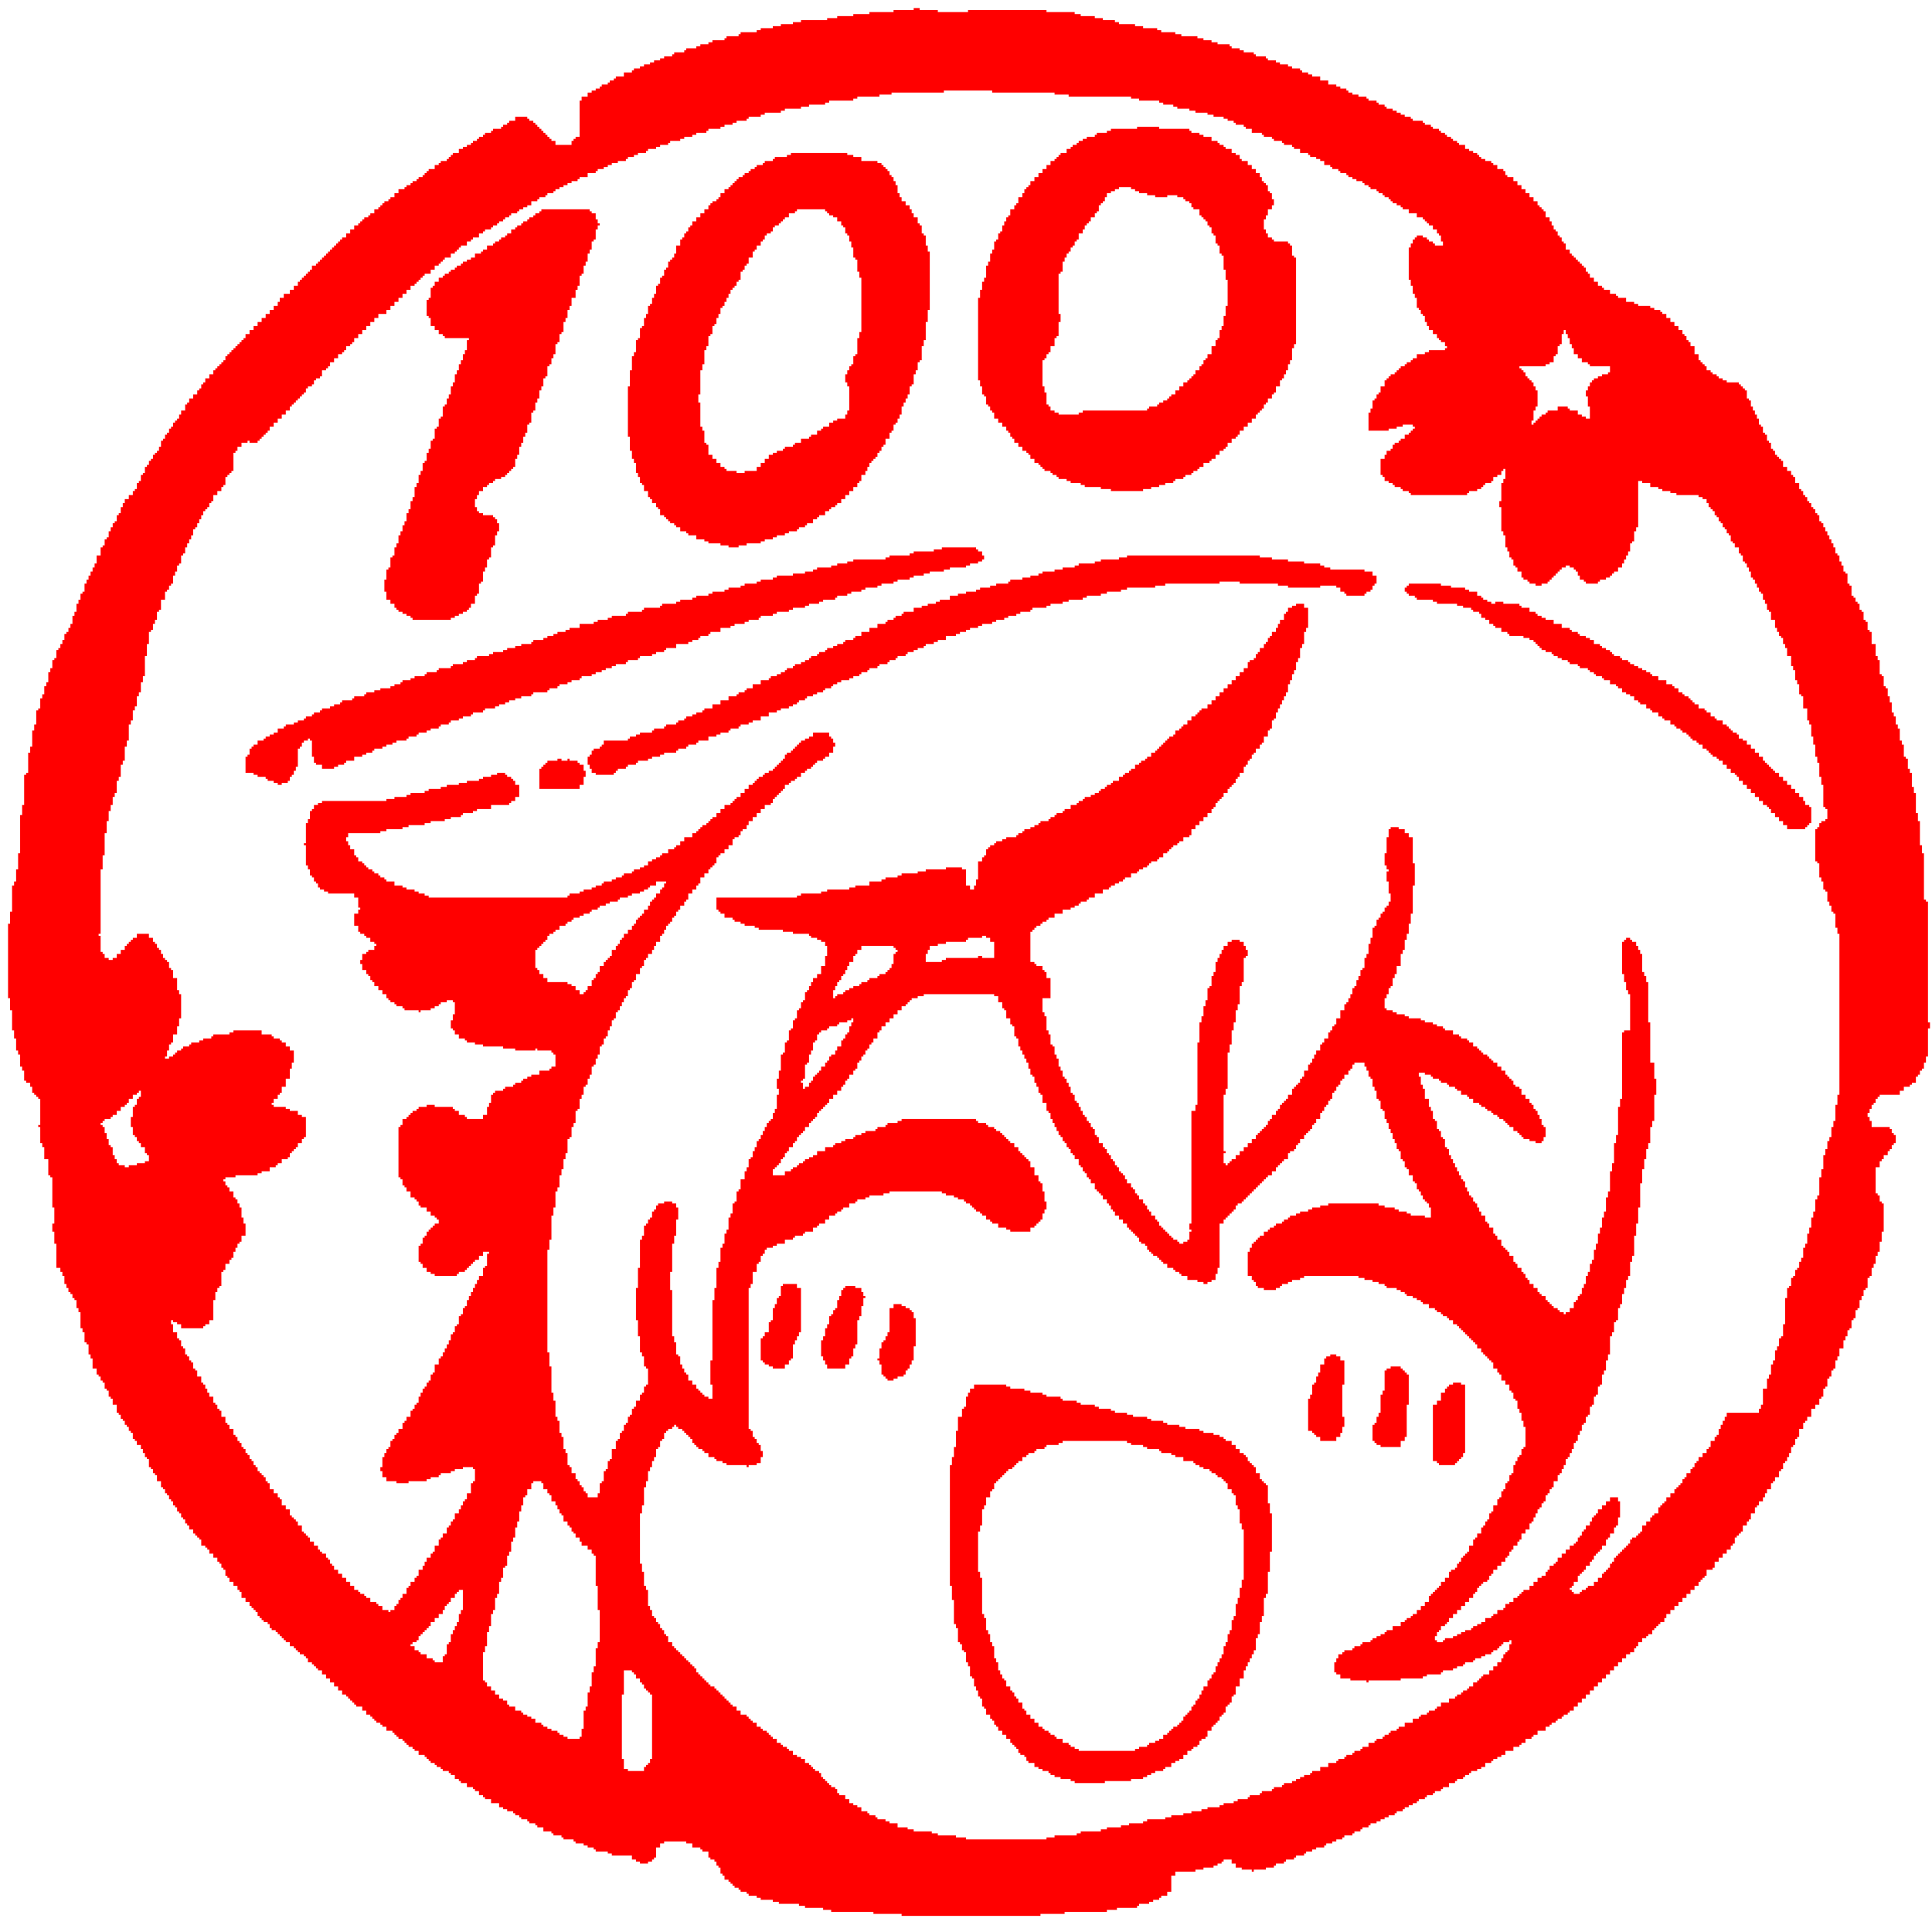 <?xml version="1.0" encoding="utf-8" ?>
<svg xmlns="http://www.w3.org/2000/svg" xmlns:ev="http://www.w3.org/2001/xml-events" xmlns:xlink="http://www.w3.org/1999/xlink" baseProfile="full" height="960px" version="1.1" viewBox="0 0 960 960" width="960px">
  <defs/>
  <g id="xff0000_r255_g0_b0_a1.0">
    <path d="M 520,5 520,6 534,6 534,7 537,7 537,8 544,8 544,9 548,9 548,10 554,10 554,11 556,11 556,12 562,12 564,12 564,13 568,13 568,14 575,14 575,15 577,15 577,16 582,16 584,16 584,17 587,17 587,18 595,18 595,19 598,19 598,20 602,20 602,21 605,21 605,22 611,22 611,23 612,23 612,24 616,24 616,25 618,25 618,26 623,26 623,27 624,27 624,28 629,28 629,29 630,29 630,30 634,30 634,31 636,31 636,32 640,32 640,33 642,33 642,34 646,34 646,35 647,35 647,36 650,36 650,37 652,37 652,38 656,38 656,40 660,40 660,42 664,42 664,43 666,43 666,44 669,44 669,45 670,45 670,46 672,46 672,47 675,47 675,48 679,48 679,49 680,49 680,50 684,50 684,51 685,51 685,52 688,52 688,53 689,53 689,54 692,54 692,55 694,55 694,56 696,56 696,57 698,57 698,58 701,58 701,59 702,59 702,60 707,60 707,61 708,61 708,62 711,62 711,63 712,63 712,64 715,64 715,65 716,65 716,66 718,66 718,67 719,67 719,68 721,68 721,69 722,69 722,70 724,70 724,71 725,71 725,72 728,72 728,74 730,74 730,75 732,75 732,76 734,76 734,77 735,77 735,78 736,78 736,79 738,79 738,80 741,80 741,81 742,81 742,82 744,82 744,84 747,84 747,85 748,85 748,87 749,87 749,88 752,88 752,90 754,90 754,92 756,92 756,94 758,94 758,96 760,96 760,98 761,98 762,98 762,100 763,100 764,100 764,102 765,102 765,103 766,103 766,104 767,104 767,105 768,105 768,108 770,108 770,110 771,110 771,112 772,112 772,114 773,114 773,115 774,115 774,117 775,117 775,118 776,118 776,120 777,120 777,121 778,121 778,124 780,124 780,126 781,126 781,127 782,127 782,128 783,128 783,129 784,129 784,130 785,130 785,131 786,131 786,132 787,132 787,133 788,133 788,135 789,135 789,136 790,136 790,138 792,138 792,140 794,140 794,142 796,142 796,143 797,143 797,144 800,144 800,146 803,146 803,147 804,147 804,148 808,148 808,150 812,150 812,151 814,151 814,152 820,152 820,153 822,153 822,154 825,154 825,155 826,155 826,156 828,156 828,158 830,158 830,160 832,160 832,162 834,162 834,164 836,164 836,166 837,166 837,167 838,167 838,169 839,169 839,170 840,170 840,172 842,172 842,176 844,176 844,179 845,179 845,180 846,180 846,181 847,181 847,182 848,182 848,184 850,184 850,185 851,185 851,186 853,186 853,187 854,187 854,188 856,188 856,189 858,189 858,190 864,190 864,191 865,191 865,192 866,192 866,193 867,193 867,194 868,194 868,198 869,198 869,199 870,199 870,202 871,202 871,204 872,204 872,206 873,206 873,208 874,208 874,211 875,211 875,212 876,212 876,215 877,215 877,216 878,216 878,219 879,219 879,220 880,220 880,223 881,223 881,224 882,224 882,226 883,226 883,227 884,227 884,228 885,228 885,229 886,229 886,232 888,232 888,234 890,234 890,236 891,236 891,237 892,237 892,240 894,240 894,243 895,243 895,244 896,244 896,246 897,246 897,247 898,247 898,249 899,249 899,250 900,250 900,252 901,252 901,253 902,253 902,255 903,255 903,256 904,256 904,259 905,259 905,260 906,260 906,262 907,262 907,264 908,264 908,266 909,266 909,268 910,268 910,270 911,270 911,272 912,272 912,275 913,275 913,276 914,276 914,279 915,279 915,281 916,281 916,284 917,284 917,285 918,285 918,290 919,290 919,291 920,291 920,296 921,296 921,297 922,297 922,299 923,299 923,300 924,300 924,303 925,303 925,304 926,304 926,308 927,308 927,309 928,309 928,313 929,313 929,314 930,314 930,320 932,320 932,326 933,326 933,328 934,328 934,335 935,335 935,336 936,336 936,341 937,341 937,342 938,342 938,346 939,346 939,349 940,349 940,354 941,354 941,356 942,356 942,360 943,360 943,362 944,362 944,368 945,368 945,370 946,370 946,376 947,376 947,377 948,377 948,382 949,382 949,384 950,384 950,391 951,391 951,394 952,394 952,404 953,404 953,408 954,408 954,420 955,420 955,424 956,424 956,447 957,447 957,448 958,448 958,472 958,508 959,508 959,511 958,511 958,525 957,525 957,528 956,528 956,531 955,531 955,532 954,532 954,534 953,534 953,535 952,535 952,538 950,538 950,539 949,539 949,540 946,540 946,542 944,542 944,544 934,544 934,545 933,545 933,546 932,546 932,548 931,548 931,549 930,549 930,551 929,551 929,553 928,553 928,555 929,555 929,557 930,557 930,560 939,560 939,561 940,561 940,563 941,563 941,564 942,564 942,568 941,568 941,569 940,569 940,571 939,571 939,572 938,572 938,574 936,574 936,576 935,576 935,577 934,577 934,580 932,580 932,593 933,593 933,594 934,594 934,597 935,597 935,598 936,598 936,612 935,612 935,617 934,617 934,622 933,622 933,624 932,624 932,628 931,628 931,630 930,630 930,634 929,634 929,635 928,635 928,640 927,640 927,641 926,641 926,644 925,644 925,646 924,646 924,650 923,650 923,651 922,651 922,655 921,655 921,656 920,656 920,660 919,660 919,661 918,661 918,664 917,664 917,666 916,666 916,670 914,670 914,674 913,674 913,676 912,676 912,680 911,680 911,681 910,681 910,684 909,684 909,685 908,685 908,689 907,689 907,690 906,690 906,694 905,694 905,695 904,695 904,698 902,698 902,700 900,700 900,704 898,704 898,706 897,706 897,707 896,707 896,710 894,710 894,714 893,714 893,715 892,715 892,718 891,718 891,719 890,719 890,722 889,722 889,724 888,724 888,726 887,726 887,727 886,727 886,730 885,730 885,731 884,731 884,734 882,734 882,736 881,736 881,737 880,737 880,740 878,740 878,742 877,742 877,744 876,744 876,746 874,746 874,748 873,748 873,749 872,749 872,752 870,752 870,755 869,755 869,756 868,756 868,758 866,758 866,761 865,761 865,762 864,762 864,763 863,763 863,764 862,764 862,767 861,767 861,768 860,768 860,770 858,770 858,772 856,772 856,774 854,774 854,776 852,776 852,779 851,779 851,780 848,780 848,783 847,783 847,784 846,784 846,785 845,785 845,786 844,786 844,788 842,788 842,790 840,790 840,792 838,792 838,794 836,794 836,796 834,796 834,798 832,798 832,800 830,800 830,802 828,802 828,804 827,804 827,806 825,806 825,807 824,807 824,808 823,808 823,809 822,809 822,810 821,810 821,812 819,812 819,813 818,813 818,814 816,814 816,816 814,816 814,818 813,818 813,819 812,819 812,821 810,821 810,822 808,822 808,824 806,824 806,826 804,826 804,828 802,828 802,830 800,830 800,832 798,832 798,834 796,834 796,836 794,836 794,838 792,838 792,840 790,840 790,842 788,842 788,844 786,844 786,846 784,846 784,848 782,848 782,850 780,850 780,851 779,851 779,852 777,852 777,853 776,853 776,854 774,854 774,855 773,855 773,856 771,856 771,857 770,857 770,858 768,858 768,860 764,860 764,862 762,862 762,863 761,863 761,864 758,864 758,866 756,866 756,867 755,867 755,868 752,868 752,870 748,870 748,872 746,872 746,873 744,873 744,874 742,874 742,875 741,875 741,876 738,876 738,878 736,878 736,879 734,879 734,880 731,880 731,881 730,881 730,882 728,882 728,883 727,883 727,884 724,884 724,885 723,885 723,886 720,886 720,888 717,888 717,889 716,889 716,890 713,890 713,891 712,891 712,892 709,892 709,893 708,893 708,894 705,894 705,895 704,895 704,896 702,896 702,897 700,897 700,898 698,898 698,899 697,899 697,900 694,900 694,901 693,901 693,902 690,902 690,903 688,903 688,904 686,904 686,905 684,905 684,906 681,906 681,907 680,907 680,908 677,908 677,909 676,909 676,910 673,910 673,911 672,911 672,912 668,912 668,913 667,913 667,914 664,914 664,915 662,915 662,916 659,916 659,917 658,917 658,918 654,918 654,919 652,919 652,920 649,920 649,921 648,921 648,922 644,922 644,923 643,923 643,924 639,924 639,925 638,925 638,926 634,926 634,927 633,927 633,928 629,928 629,929 623,929 623,930 622,930 622,929 617,929 617,928 614,928 614,926 612,926 612,924 608,924 608,925 607,925 607,926 605,926 605,927 603,927 603,928 598,928 598,929 594,929 594,930 584,930 584,932 582,932 582,940 580,940 580,942 577,942 577,943 576,943 576,944 573,944 573,945 571,945 571,946 566,946 566,947 565,947 565,948 555,948 555,949 550,949 550,950 529,950 529,951 517,951 517,952 495,952 448,952 448,951 434,951 434,950 413,950 413,949 409,949 409,948 400,948 400,947 397,947 397,946 387,946 387,945 384,945 384,944 378,944 378,943 376,943 376,942 372,942 372,941 371,941 371,940 368,940 368,939 367,939 367,938 365,938 365,937 364,937 364,936 363,936 363,935 362,935 362,934 360,934 360,932 359,932 359,931 358,931 358,928 357,928 357,927 356,927 356,925 355,925 355,924 353,924 353,923 352,923 352,920 349,920 349,919 348,919 348,918 344,918 344,916 341,916 341,915 330,915 330,916 328,916 328,918 326,918 326,923 325,923 325,924 324,924 324,925 322,925 322,926 318,926 318,925 316,925 316,924 314,924 314,922 304,922 304,921 302,921 302,920 296,920 296,919 295,919 295,918 292,918 292,917 290,917 290,916 286,916 286,915 285,915 285,914 280,914 280,913 279,913 279,912 275,912 275,911 274,911 274,910 270,910 270,908 267,908 267,907 266,907 266,906 263,906 263,905 262,905 262,904 259,904 259,903 258,903 258,902 256,902 256,901 255,901 255,900 252,900 252,899 250,899 250,898 248,898 248,896 244,896 244,894 241,894 241,893 240,893 240,892 238,892 238,890 236,890 236,889 235,889 235,888 232,888 232,886 229,886 229,885 228,885 228,884 226,884 226,882 224,882 224,881 223,881 223,880 220,880 220,879 219,879 219,878 217,878 217,877 216,877 216,876 214,876 214,875 213,875 213,874 212,874 212,873 211,873 211,872 208,872 208,870 206,870 206,869 205,869 205,868 203,868 203,867 202,867 202,866 201,866 201,865 200,865 200,864 198,864 198,863 197,863 197,862 196,862 196,861 195,861 195,860 192,860 192,858 190,858 190,857 189,857 189,856 187,856 187,855 186,855 186,854 185,854 185,853 184,853 184,852 182,852 182,850 180,850 180,848 177,848 177,847 176,847 176,846 175,846 175,845 174,845 174,844 173,844 173,843 172,843 172,842 170,842 170,840 168,840 168,838 166,838 166,836 164,836 164,834 162,834 162,832 160,832 160,830 158,830 158,829 157,829 157,828 156,828 156,827 155,827 155,826 153,826 153,824 152,824 152,823 151,823 151,822 149,822 149,821 148,821 148,820 147,820 147,819 146,819 146,818 144,818 144,816 142,816 142,815 141,815 141,814 140,814 140,813 139,813 139,812 138,812 138,811 137,811 137,810 135,810 135,809 134,809 134,807 133,807 133,806 131,806 131,805 130,805 130,804 129,804 129,803 128,803 128,801 127,801 127,800 126,800 126,799 125,799 125,798 124,798 124,796 122,796 122,794 120,794 120,791 119,791 119,790 118,790 118,788 116,788 116,786 114,786 114,784 113,784 113,783 112,783 112,780 111,780 111,779 110,779 110,777 109,777 109,776 108,776 108,774 106,774 106,772 104,772 104,770 103,770 103,769 102,769 102,768 100,768 100,765 99,765 99,764 98,764 98,763 97,763 97,762 96,762 96,760 94,760 94,758 93,758 93,757 92,757 92,755 91,755 91,754 90,754 90,752 89,752 89,751 88,751 88,749 87,749 87,748 86,748 86,746 85,746 85,745 84,745 84,743 83,743 83,742 82,742 82,740 81,740 81,739 80,739 80,736 78,736 78,733 77,733 77,732 76,732 76,730 75,730 75,729 74,729 74,725 73,725 73,724 72,724 72,722 71,722 71,720 70,720 70,718 68,718 68,716 67,716 67,715 66,715 66,712 65,712 65,711 64,711 64,709 63,709 63,708 62,708 62,706 61,706 61,705 60,705 60,703 59,703 59,702 58,702 58,698 56,698 56,695 55,695 55,694 54,694 54,691 53,691 53,690 52,690 52,687 51,687 51,686 50,686 50,684 49,684 49,683 48,683 48,680 46,680 46,675 45,675 45,673 44,673 44,668 43,668 43,667 42,667 42,662 41,662 41,660 40,660 40,652 39,652 39,650 38,650 38,646 37,646 37,645 36,645 36,643 35,643 35,642 34,642 34,640 33,640 33,638 32,638 32,634 31,634 31,632 30,632 30,630 28,630 28,618 27,618 27,612 26,612 26,608 27,608 27,600 26,600 26,585 25,585 25,584 24,584 24,576 22,576 22,570 21,570 21,568 20,568 20,560 19,560 19,559 20,559 20,546 19,546 19,545 18,545 18,544 17,544 17,543 16,543 16,540 15,540 15,538 13,538 13,537 12,537 12,532 11,532 11,530 10,530 10,524 9,524 9,522 8,522 8,516 7,516 7,512 6,512 6,502 5,502 5,496 4,496 4,459 5,459 5,453 6,453 6,440 7,440 7,438 8,438 8,432 9,432 9,424 10,424 10,405 11,405 11,400 12,400 12,385 13,385 13,384 14,384 14,374 15,374 15,371 16,371 16,363 17,363 17,360 18,360 18,353 19,353 19,352 20,352 20,347 21,347 21,345 22,345 22,341 23,341 23,339 24,339 24,334 25,334 25,332 26,332 26,328 27,328 27,327 28,327 28,323 29,323 29,322 30,322 30,320 31,320 31,318 32,318 32,315 33,315 33,314 34,314 34,312 35,312 35,310 36,310 36,306 37,306 37,304 38,304 38,300 39,300 39,298 40,298 40,295 41,295 41,294 42,294 42,290 43,290 43,288 44,288 44,286 45,286 45,284 46,284 46,282 47,282 47,280 48,280 48,276 50,276 50,272 51,272 51,271 52,271 52,268 53,268 53,267 54,267 54,264 55,264 55,262 56,262 56,260 57,260 57,259 58,259 58,256 59,256 59,255 60,255 60,252 61,252 61,250 62,250 62,248 64,248 64,246 66,246 66,244 67,244 67,243 68,243 68,240 69,240 69,239 70,239 70,236 71,236 71,235 72,235 72,232 73,232 73,231 74,231 74,229 75,229 75,228 76,228 76,226 77,226 77,225 78,225 78,224 79,224 79,222 80,222 80,219 81,219 81,218 82,218 82,216 83,216 83,215 84,215 84,213 85,213 85,212 86,212 86,210 87,210 87,209 88,209 88,208 89,208 89,206 90,206 90,204 92,204 92,201 93,201 93,200 94,200 94,198 96,198 96,196 98,196 98,194 99,194 99,193 100,193 100,191 101,191 101,190 102,190 102,188 104,188 104,186 106,186 106,184 107,184 107,183 108,183 108,182 109,182 109,181 110,181 110,180 111,180 111,179 112,179 112,177 113,177 113,176 114,176 114,175 115,175 115,174 116,174 116,173 117,173 117,172 118,172 118,171 119,171 119,170 120,170 120,169 121,169 121,168 122,168 122,166 124,166 124,164 126,164 126,162 128,162 128,160 130,160 130,158 132,158 132,156 134,156 134,154 136,154 136,152 138,152 138,150 139,150 139,148 141,148 141,146 144,146 144,144 146,144 146,142 148,142 148,140 149,140 149,139 150,139 150,138 151,138 151,137 152,137 152,136 153,136 153,135 154,135 154,134 155,134 155,132 157,132 157,131 158,131 158,130 159,130 159,129 160,129 160,128 161,128 161,127 162,127 162,126 163,126 163,125 164,125 164,124 165,124 165,123 166,123 166,122 167,122 167,121 168,121 168,120 169,120 169,119 170,119 170,118 172,118 172,116 174,116 174,114 176,114 176,112 178,112 178,111 179,111 179,110 180,110 180,109 181,109 181,108 183,108 183,107 184,107 184,106 186,106 186,104 188,104 188,103 189,103 189,102 190,102 190,101 191,101 191,100 193,100 193,99 194,99 194,98 196,98 196,96 198,96 198,94 201,94 201,93 202,93 202,92 204,92 204,91 205,91 205,90 207,90 207,89 208,89 208,88 210,88 210,87 211,87 211,86 212,86 212,85 213,85 213,84 216,84 216,82 218,82 218,81 219,81 219,80 222,80 222,79 223,79 223,78 224,78 224,77 225,77 225,76 228,76 228,74 230,74 230,73 232,73 232,72 234,72 234,71 235,71 235,70 237,70 237,69 238,69 238,68 240,68 240,67 241,67 241,66 244,66 244,65 245,65 245,64 249,64 249,63 250,63 250,62 252,62 252,61 253,61 253,60 256,60 256,58 262,58 262,59 263,59 263,60 265,60 265,61 266,61 266,62 267,62 267,63 268,63 268,64 269,64 269,65 270,65 270,66 271,66 271,67 272,67 272,68 273,68 273,69 274,69 274,70 276,70 276,72 284,72 284,70 285,70 285,69 286,69 286,68 288,68 288,50 289,50 289,48 292,48 292,46 294,46 294,45 296,45 296,44 298,44 298,43 299,43 299,42 302,42 302,41 303,41 303,40 305,40 305,39 306,39 306,38 310,38 310,36 314,36 314,35 315,35 315,34 318,34 318,33 320,33 320,32 323,32 323,31 325,31 325,30 328,30 328,29 330,29 330,28 334,28 334,27 335,27 335,26 340,26 340,25 341,25 341,24 346,24 346,23 348,23 348,22 352,22 352,21 354,21 354,20 360,20 360,19 361,19 361,18 367,18 367,17 368,17 368,16 376,16 376,15 378,15 378,14 384,14 384,13 388,13 388,12 394,12 394,11 398,11 398,10 411,10 411,9 416,9 416,8 424,8 424,7 432,7 432,6 444,6 444,5 454,5 454,4 457,4 457,5 466,5 466,6 481,6 481,5 z M 303,448 303,449 301,449 301,450 298,450 298,451 297,451 297,452 294,452 294,453 293,453 293,454 290,454 290,455 288,455 288,456 285,456 285,457 284,457 284,458 282,458 282,459 281,459 281,460 278,460 278,462 276,462 276,463 275,463 275,464 273,464 273,465 272,465 272,467 271,467 271,468 270,468 270,469 269,469 269,470 268,470 268,471 267,471 267,472 266,472 266,481 267,481 267,482 268,482 268,484 270,484 270,486 272,486 272,488 282,488 282,489 284,489 284,490 286,490 286,492 288,492 288,494 290,494 290,493 291,493 291,492 292,492 292,490 294,490 294,487 295,487 295,486 296,486 296,484 297,484 297,483 298,483 298,480 300,480 300,478 301,478 301,477 302,477 302,476 303,476 303,475 304,475 304,472 306,472 306,470 307,470 307,469 308,469 308,467 309,467 309,466 310,466 310,464 312,464 312,462 314,462 314,460 315,460 315,459 316,459 316,457 317,457 317,456 318,456 318,455 319,455 319,454 320,454 320,452 322,452 322,450 323,450 323,448 324,448 324,447 325,447 325,446 326,446 326,444 328,444 328,442 329,442 329,441 330,441 330,439 331,439 331,438 326,438 326,440 323,440 323,441 322,441 322,442 320,442 320,443 318,443 318,444 314,444 314,445 312,445 312,446 308,446 308,447 307,447 307,448 z M 155,435 154,435 154,432 153,432 153,430 152,430 152,420 151,420 151,419 152,419 152,409 153,409 153,407 154,407 154,403 155,403 155,402 156,402 156,400 158,400 158,399 160,399 160,398 167,398 181,398 192,398 192,397 196,397 196,396 202,396 202,395 204,395 204,394 211,394 211,393 213,393 213,392 219,392 219,391 222,391 222,390 228,390 228,389 232,389 232,388 238,388 238,387 240,387 240,386 244,386 244,385 247,385 247,384 251,384 251,385 252,385 252,386 254,386 254,387 255,387 255,388 256,388 256,390 258,390 258,396 256,396 256,398 254,398 254,399 253,399 253,400 244,400 244,402 237,402 237,403 235,403 235,404 230,404 230,405 229,405 229,406 224,406 224,407 221,407 221,408 214,408 214,409 211,409 211,410 207,410 203,410 203,411 200,411 200,412 192,412 192,413 189,413 189,414 180,414 173,414 173,416 172,416 172,418 173,418 173,420 174,420 174,422 176,422 176,425 177,425 177,426 178,426 178,428 180,428 180,429 181,429 181,430 182,430 182,431 183,431 183,432 185,432 185,433 186,433 186,434 188,434 188,435 189,435 189,436 191,436 191,437 192,437 192,438 196,438 196,440 200,440 200,441 202,441 202,442 206,442 206,443 208,443 208,444 211,444 211,445 213,445 213,446 227,446 282,446 282,445 283,445 283,444 288,444 288,443 290,443 290,442 294,442 294,441 296,441 296,440 299,440 299,439 300,439 300,438 304,438 304,437 306,437 306,436 309,436 309,435 310,435 310,434 314,434 314,433 315,433 315,432 318,432 318,431 320,431 320,430 322,430 322,428 324,428 324,427 326,427 326,426 328,426 328,425 329,425 329,424 332,424 332,422 335,422 335,421 336,421 336,420 338,420 338,418 340,418 340,416 344,416 344,414 346,414 346,413 347,413 347,412 348,412 348,411 349,411 349,410 351,410 351,409 352,409 352,408 353,408 353,407 354,407 354,406 356,406 356,404 358,404 358,402 360,402 360,400 363,400 363,399 364,399 364,398 365,398 365,397 366,397 366,396 368,396 368,394 370,394 370,392 372,392 372,390 374,390 374,389 375,389 375,388 376,388 376,387 377,387 377,386 379,386 379,385 380,385 380,384 382,384 382,383 384,383 384,382 385,382 385,381 386,381 386,380 387,380 387,379 388,379 388,378 389,378 389,377 390,377 390,375 391,375 391,374 393,374 393,373 394,373 394,372 395,372 395,371 396,371 396,370 397,370 397,369 398,369 398,368 400,368 400,367 402,367 402,366 404,366 404,364 412,364 412,366 413,366 413,367 414,367 414,369 415,369 415,371 414,371 414,374 412,374 412,376 410,376 410,377 409,377 409,378 406,378 406,379 405,379 405,380 404,380 404,381 403,381 403,382 401,382 401,383 400,383 400,384 398,384 398,386 396,386 396,387 395,387 395,388 393,388 393,389 392,389 392,390 390,390 390,392 389,392 389,393 388,393 388,394 387,394 387,395 386,395 386,396 385,396 385,397 384,397 384,399 383,399 383,400 380,400 380,402 378,402 378,404 376,404 376,406 374,406 374,408 372,408 372,410 371,410 371,412 369,412 369,413 368,413 368,415 367,415 367,416 365,416 365,417 364,417 364,420 362,420 362,422 360,422 360,424 358,424 358,425 357,425 357,426 356,426 356,429 355,429 355,430 354,430 354,431 353,431 353,432 352,432 352,434 350,434 350,436 348,436 348,439 347,439 347,440 346,440 346,442 344,442 344,444 342,444 342,447 341,447 341,448 340,448 340,450 338,450 338,452 337,452 337,453 336,453 336,455 335,455 335,456 334,456 334,458 333,458 333,459 332,459 332,460 331,460 331,462 330,462 330,464 329,464 329,465 328,465 328,468 326,468 326,470 325,470 325,472 324,472 324,474 322,474 322,476 321,476 321,477 320,477 320,480 319,480 319,481 318,481 318,484 316,484 316,487 315,487 315,488 314,488 314,491 313,491 313,492 312,492 312,495 311,495 311,496 310,496 310,498 309,498 309,500 308,500 308,502 307,502 307,503 306,503 306,506 305,506 305,507 304,507 304,510 303,510 303,512 302,512 302,515 301,515 301,516 300,516 300,519 299,519 299,520 298,520 298,524 297,524 297,526 296,526 296,529 295,529 295,530 294,530 294,534 293,534 293,536 292,536 292,539 291,539 291,540 290,540 290,544 289,544 289,546 288,546 288,551 287,551 287,552 286,552 286,558 285,558 285,560 284,560 284,565 283,565 283,566 282,566 282,573 281,573 281,576 280,576 280,581 279,581 279,584 278,584 278,590 277,590 277,592 276,592 276,600 275,600 275,604 274,604 274,616 273,616 273,621 272,621 272,672 273,672 273,679 274,679 274,692 275,692 275,696 276,696 276,704 277,704 277,706 278,706 278,712 279,712 279,714 280,714 280,720 281,720 281,722 282,722 282,728 283,728 283,729 284,729 284,732 286,732 286,735 287,735 287,736 288,736 288,738 289,738 289,739 290,739 290,741 291,741 291,742 292,742 292,744 297,744 297,742 298,742 298,737 299,737 299,736 300,736 300,731 301,731 301,730 302,730 302,726 303,726 303,725 304,725 304,720 306,720 306,716 307,716 307,715 308,715 308,712 309,712 309,711 310,711 310,708 311,708 311,707 312,707 312,704 313,704 313,703 314,703 314,700 315,700 315,699 316,699 316,696 318,696 318,693 319,693 319,692 320,692 320,689 321,689 321,688 322,688 322,680 321,680 321,679 320,679 320,674 319,674 319,672 318,672 318,664 317,664 317,656 316,656 316,640 317,640 317,630 318,630 318,616 319,616 319,614 320,614 320,609 321,609 321,608 322,608 322,606 323,606 323,605 324,605 324,602 325,602 325,601 326,601 326,599 327,599 327,598 330,598 330,597 334,597 334,598 336,598 336,600 337,600 337,606 336,606 336,614 335,614 335,618 334,618 334,632 333,632 333,641 334,641 334,664 335,664 335,667 336,667 336,673 337,673 337,674 338,674 338,678 339,678 339,680 340,680 340,682 341,682 341,683 342,683 342,686 344,686 344,688 346,688 346,690 347,690 347,691 348,691 348,692 349,692 349,693 350,693 350,694 352,694 352,695 354,695 354,688 353,688 353,676 354,676 354,646 355,646 355,640 356,640 356,630 357,630 357,627 358,627 358,620 359,620 359,618 360,618 360,613 361,613 361,611 362,611 362,605 363,605 363,603 364,603 364,598 365,598 365,597 366,597 366,592 367,592 367,591 368,591 368,586 370,586 370,582 371,582 371,580 372,580 372,576 373,576 373,575 374,575 374,572 375,572 375,570 376,570 376,567 377,567 377,566 378,566 378,564 379,564 379,562 380,562 380,560 381,560 381,558 382,558 382,557 383,557 383,556 384,556 384,553 385,553 385,551 386,551 386,544 387,544 387,541 386,541 386,536 387,536 387,532 388,532 388,524 389,524 389,523 390,523 390,518 391,518 391,517 392,517 392,512 393,512 393,511 394,511 394,507 395,507 395,506 396,506 396,502 397,502 397,501 398,501 398,498 399,498 399,497 400,497 400,493 401,493 401,492 402,492 402,490 403,490 403,488 404,488 404,486 406,486 406,484 408,484 408,480 410,480 410,475 411,475 411,470 410,470 410,468 408,468 408,467 406,467 406,466 403,466 403,465 402,465 402,464 394,464 394,463 389,463 389,462 377,462 377,461 375,461 375,460 370,460 370,459 368,459 368,458 365,458 365,457 364,457 364,456 360,456 360,454 358,454 358,453 357,453 357,452 356,452 356,446 396,446 396,445 398,445 398,444 408,444 408,443 411,443 411,442 422,442 422,441 425,441 425,440 432,440 432,438 438,438 438,437 440,437 440,436 446,436 446,435 448,435 448,434 456,434 456,433 460,433 460,432 470,432 470,431 478,431 478,432 480,432 480,440 482,440 482,442 484,442 484,440 485,440 485,437 486,437 486,428 488,428 488,426 489,426 489,425 490,425 490,422 491,422 491,421 492,421 492,420 494,420 494,419 495,419 495,418 498,418 498,417 500,417 500,416 505,416 505,415 506,415 506,414 508,414 508,413 509,413 509,412 512,412 512,411 514,411 514,410 516,410 516,409 517,409 517,408 521,408 521,407 522,407 522,406 524,406 524,405 525,405 525,404 528,404 528,403 529,403 529,402 532,402 532,400 535,400 535,399 536,399 536,398 538,398 538,397 539,397 539,396 542,396 542,395 544,395 544,394 546,394 546,393 547,393 547,392 549,392 549,391 550,391 550,390 552,390 552,389 553,389 553,388 556,388 556,386 558,386 558,385 559,385 559,384 561,384 561,383 562,383 562,382 564,382 564,380 566,380 566,379 567,379 567,378 569,378 569,377 570,377 570,376 572,376 572,374 574,374 574,373 575,373 575,372 576,372 576,371 577,371 577,370 578,370 578,369 579,369 579,368 580,368 580,367 581,367 581,366 583,366 583,365 584,365 584,363 586,363 586,362 587,362 587,361 588,361 588,360 590,360 590,358 592,358 592,356 594,356 594,355 595,355 595,354 596,354 596,353 597,353 597,352 600,352 600,350 602,350 602,348 604,348 604,346 606,346 606,344 608,344 608,342 610,342 610,340 612,340 612,338 614,338 614,336 616,336 616,334 618,334 618,332 620,332 620,329 621,329 621,328 623,328 623,327 624,327 624,325 625,325 625,324 626,324 626,322 628,322 628,320 629,320 629,319 630,319 630,317 631,317 631,316 632,316 632,314 634,314 634,312 635,312 635,310 636,310 636,308 638,308 638,305 639,305 639,304 640,304 640,302 642,302 642,301 644,301 644,300 648,300 648,302 650,302 650,312 649,312 649,314 648,314 648,320 647,320 647,322 646,322 646,327 645,327 645,329 644,329 644,333 643,333 643,335 642,335 642,338 641,338 641,340 640,340 640,344 639,344 639,346 638,346 638,348 637,348 637,350 636,350 636,352 635,352 635,354 634,354 634,357 633,357 633,358 632,358 632,362 631,362 631,363 630,363 630,366 628,366 628,369 627,369 627,370 626,370 626,372 624,372 624,374 623,374 623,375 622,375 622,377 621,377 621,378 620,378 620,380 619,380 619,381 618,381 618,384 616,384 616,386 615,386 615,387 614,387 614,389 613,389 613,390 612,390 612,391 611,391 611,392 610,392 610,394 608,394 608,396 607,396 607,397 606,397 606,398 605,398 605,399 604,399 604,401 603,401 603,402 602,402 602,404 600,404 600,406 598,406 598,408 596,408 596,410 594,410 594,412 592,412 592,415 591,415 591,416 588,416 588,418 586,418 586,419 585,419 585,420 583,420 583,421 582,421 582,422 581,422 581,423 580,423 580,424 578,424 578,426 576,426 576,427 575,427 575,428 572,428 572,429 571,429 571,430 570,430 570,431 568,431 568,432 566,432 566,433 565,433 565,434 562,434 562,436 559,436 559,437 558,437 558,438 556,438 556,439 554,439 554,440 552,440 552,441 551,441 551,442 548,442 548,444 544,444 544,446 541,446 541,447 540,447 540,448 537,448 537,449 536,449 536,450 534,450 534,451 532,451 532,452 528,452 528,454 524,454 524,456 521,456 521,457 520,457 520,458 518,458 518,459 517,459 517,460 515,460 515,461 514,461 514,462 513,462 513,463 512,463 512,478 514,478 514,479 515,479 515,480 518,480 518,482 519,482 519,483 520,483 520,486 522,486 522,496 518,496 518,503 519,503 519,505 520,505 520,512 521,512 521,514 522,514 522,519 523,519 523,520 524,520 524,524 525,524 525,526 526,526 526,530 527,530 527,532 528,532 528,535 529,535 529,536 530,536 530,538 531,538 531,540 532,540 532,543 533,543 533,544 534,544 534,547 535,547 535,548 536,548 536,550 537,550 537,552 538,552 538,554 539,554 539,555 540,555 540,557 541,557 541,558 542,558 542,560 543,560 543,561 544,561 544,564 545,564 545,565 546,565 546,568 548,568 548,570 549,570 549,571 550,571 550,573 551,573 551,574 552,574 552,576 553,576 553,577 554,577 554,579 555,579 555,580 556,580 556,582 557,582 557,583 558,583 558,584 559,584 559,586 560,586 560,588 562,588 562,590 563,590 563,591 564,591 564,593 565,593 565,594 566,594 566,596 568,596 568,598 569,598 569,599 570,599 570,601 571,601 571,602 572,602 572,604 574,604 574,606 575,606 575,607 576,607 576,609 577,609 577,610 578,610 578,611 579,611 579,612 580,612 580,613 581,613 581,614 582,614 582,615 583,615 583,616 585,616 585,617 586,617 586,618 588,618 588,617 590,617 590,616 591,616 591,612 592,612 592,611 591,611 591,608 592,608 592,589 592,552 594,552 594,549 595,549 595,518 596,518 596,508 597,508 597,505 598,505 598,500 599,500 599,497 600,497 600,491 601,491 601,490 602,490 602,485 603,485 603,483 604,483 604,478 605,478 605,476 606,476 606,474 607,474 607,472 608,472 608,470 610,470 610,468 612,468 612,467 616,467 616,468 618,468 618,470 619,470 619,472 620,472 620,475 619,475 619,476 618,476 618,488 617,488 617,490 616,490 616,499 615,499 615,502 614,502 614,508 613,508 613,512 612,512 612,519 611,519 611,523 610,523 610,541 609,541 609,544 608,544 608,572 609,572 609,573 608,573 608,578 609,578 609,579 610,579 610,578 611,578 611,577 612,577 612,576 614,576 614,574 616,574 616,572 618,572 618,570 620,570 620,568 622,568 622,566 624,566 624,564 625,564 625,563 626,563 626,562 627,562 627,561 628,561 628,560 629,560 629,559 630,559 630,557 631,557 631,556 632,556 632,554 634,554 634,552 635,552 635,551 636,551 636,549 637,549 637,548 638,548 638,547 639,547 639,546 640,546 640,544 642,544 642,541 643,541 643,540 644,540 644,539 645,539 645,538 646,538 646,536 647,536 647,535 648,535 648,532 650,532 650,529 651,529 651,528 652,528 652,526 653,526 653,524 654,524 654,522 656,522 656,519 657,519 657,518 658,518 658,516 660,516 660,513 661,513 661,512 662,512 662,510 663,510 663,509 664,509 664,506 666,506 666,502 668,502 668,499 669,499 669,498 670,498 670,496 671,496 671,494 672,494 672,491 673,491 673,490 674,490 674,487 675,487 675,485 676,485 676,482 677,482 677,481 678,481 678,476 679,476 679,474 680,474 680,469 681,469 681,466 682,466 682,461 683,461 683,460 684,460 684,457 685,457 685,456 686,456 686,454 687,454 687,453 688,453 688,451 689,451 689,450 690,450 690,448 691,448 691,444 690,444 690,438 689,438 689,433 690,433 690,432 689,432 689,430 688,430 688,424 689,424 689,416 690,416 690,412 691,412 691,411 695,411 695,412 698,412 698,414 700,414 700,416 702,416 702,429 703,429 703,440 702,440 702,454 701,454 701,459 700,459 700,464 699,464 699,467 698,467 698,472 697,472 697,474 696,474 696,480 694,480 694,484 693,484 693,486 692,486 692,490 691,490 691,491 690,491 690,494 689,494 689,496 688,496 688,501 689,501 689,502 692,502 692,503 694,503 694,504 698,504 698,505 700,505 700,506 706,506 706,507 708,507 708,508 712,508 712,509 714,509 714,510 717,510 717,511 718,511 718,512 722,512 722,514 725,514 725,515 726,515 726,516 729,516 729,517 730,517 730,518 732,518 732,520 734,520 734,521 735,521 735,522 736,522 736,523 737,523 737,524 739,524 739,525 740,525 740,526 741,526 741,527 742,527 742,528 744,528 744,530 746,530 746,532 748,532 748,534 749,534 749,535 750,535 750,536 751,536 751,537 752,537 752,539 753,539 753,540 755,540 755,541 756,541 756,544 758,544 758,546 760,546 760,548 761,548 761,549 762,549 762,551 763,551 763,552 764,552 764,554 765,554 765,556 766,556 766,559 767,559 767,560 768,560 768,565 767,565 767,567 766,567 766,568 763,568 763,567 760,567 760,566 757,566 757,565 756,565 756,564 755,564 755,563 754,563 754,562 752,562 752,560 750,560 750,559 749,559 749,558 748,558 748,557 747,557 747,556 745,556 745,555 744,555 744,554 742,554 742,553 741,553 741,552 739,552 739,551 738,551 738,550 736,550 736,549 735,549 735,548 732,548 732,546 730,546 730,545 729,545 729,544 726,544 726,542 724,542 724,541 723,541 723,540 720,540 720,539 719,539 719,538 716,538 716,537 715,537 715,536 712,536 712,535 711,535 711,534 708,534 708,533 705,533 705,535 706,535 706,539 707,539 707,541 708,541 708,546 710,546 710,550 711,550 711,552 712,552 712,556 713,556 713,557 714,557 714,561 715,561 715,562 716,562 716,565 717,565 717,566 718,566 718,570 719,570 719,571 720,571 720,574 721,574 721,576 722,576 722,578 723,578 723,580 724,580 724,582 725,582 725,584 726,584 726,586 727,586 727,587 728,587 728,590 729,590 729,592 730,592 730,594 731,594 731,595 732,595 732,597 733,597 733,598 734,598 734,600 735,600 735,602 736,602 736,604 738,604 738,607 739,607 739,608 740,608 740,610 742,610 742,613 743,613 743,614 744,614 744,616 746,616 746,619 747,619 747,620 748,620 748,621 749,621 749,622 750,622 750,624 752,624 752,627 753,627 753,628 754,628 754,630 756,630 756,632 757,632 757,633 758,633 758,635 759,635 759,636 760,636 760,638 762,638 762,640 764,640 764,642 765,642 765,643 766,643 766,644 768,644 768,646 769,646 769,647 770,647 770,648 771,648 771,649 772,649 772,650 774,650 774,651 775,651 775,652 777,652 777,653 778,653 778,652 780,652 780,650 782,650 782,647 783,647 783,646 784,646 784,644 785,644 785,643 786,643 786,640 787,640 787,638 788,638 788,634 789,634 789,632 790,632 790,628 791,628 791,626 792,626 792,621 793,621 793,618 794,618 794,613 795,613 795,610 796,610 796,605 797,605 797,602 798,602 798,595 799,595 799,592 800,592 800,582 801,582 801,578 802,578 802,568 803,568 803,564 804,564 804,550 805,550 805,546 806,546 806,513 807,513 807,512 810,512 810,494 809,494 809,492 808,492 808,488 807,488 807,484 806,484 806,468 807,468 807,467 808,467 808,466 810,466 810,467 811,467 811,468 813,468 813,470 814,470 814,472 815,472 815,474 816,474 816,483 817,483 817,485 818,485 818,488 819,488 819,508 820,508 820,528 822,528 822,536 823,536 823,544 822,544 822,557 821,557 821,560 820,560 820,568 819,568 819,571 818,571 818,576 817,576 817,581 816,581 816,588 815,588 815,600 814,600 814,608 813,608 813,614 812,614 812,624 811,624 811,627 810,627 810,634 809,634 809,636 808,636 808,640 807,640 807,643 806,643 806,648 805,648 805,650 804,650 804,656 803,656 803,657 802,657 802,662 801,662 801,664 800,664 800,673 799,673 799,676 798,676 798,681 797,681 797,683 796,683 796,688 795,688 795,689 794,689 794,693 793,693 793,694 792,694 792,698 791,698 791,699 790,699 790,703 789,703 789,704 788,704 788,707 787,707 787,708 786,708 786,711 785,711 785,713 784,713 784,716 783,716 783,717 782,717 782,720 781,720 781,722 780,722 780,724 779,724 779,725 778,725 778,728 777,728 777,730 776,730 776,732 775,732 775,733 774,733 774,736 772,736 772,739 771,739 771,740 770,740 770,742 769,742 769,743 768,743 768,746 767,746 767,747 766,747 766,749 765,749 765,750 764,750 764,752 763,752 763,754 762,754 762,756 761,756 761,757 760,757 760,760 758,760 758,762 756,762 756,765 755,765 755,766 754,766 754,768 752,768 752,770 751,770 751,771 750,771 750,773 749,773 749,774 748,774 748,776 746,776 746,778 744,778 744,780 742,780 742,782 741,782 741,783 740,783 740,785 739,785 739,786 737,786 737,787 736,787 736,788 735,788 735,789 734,789 734,791 733,791 733,792 732,792 732,794 730,794 730,796 728,796 728,798 726,798 726,800 724,800 724,802 722,802 722,804 720,804 720,806 719,806 719,807 718,807 718,808 716,808 716,810 715,810 715,811 714,811 714,813 713,813 713,815 714,815 714,816 717,816 717,815 718,815 718,814 722,814 722,813 724,813 724,812 726,812 726,811 728,811 728,810 731,810 731,809 732,809 732,808 734,808 734,807 736,807 736,806 738,806 738,804 741,804 741,803 742,803 742,802 744,802 744,800 747,800 747,799 748,799 748,797 750,797 750,796 752,796 752,794 754,794 754,793 755,793 755,792 756,792 756,791 757,791 757,790 760,790 760,788 762,788 762,786 764,786 764,784 766,784 766,783 768,783 768,781 769,781 769,780 770,780 770,778 772,778 772,777 773,777 773,776 774,776 774,774 776,774 776,772 778,772 778,770 780,770 780,768 782,768 782,767 783,767 783,766 784,766 784,764 785,764 785,763 786,763 786,761 787,761 787,760 788,760 788,758 790,758 790,756 791,756 791,754 792,754 792,753 793,753 793,752 794,752 794,750 796,750 796,748 798,748 798,746 800,746 800,744 804,744 804,746 805,746 805,754 804,754 804,758 803,758 803,759 802,759 802,762 800,762 800,764 799,764 799,765 798,765 798,768 796,768 796,770 795,770 795,771 794,771 794,772 793,772 793,773 792,773 792,775 791,775 791,776 790,776 790,778 788,778 788,780 787,780 787,781 786,781 786,782 785,782 785,783 784,783 784,786 782,786 782,788 781,788 781,789 780,789 780,790 781,790 781,791 782,791 782,792 785,792 785,791 786,791 786,790 788,790 788,789 789,789 789,788 792,788 792,786 794,786 794,784 796,784 796,782 797,782 797,781 798,781 798,780 799,780 799,779 800,779 800,777 801,777 801,776 802,776 802,774 803,774 803,773 804,773 804,772 805,772 805,771 806,771 806,770 807,770 807,769 808,769 808,768 809,768 809,767 810,767 810,765 811,765 811,764 813,764 813,763 814,763 814,762 815,762 815,761 816,761 816,758 818,758 818,756 820,756 820,754 821,754 821,753 822,753 822,752 824,752 824,749 825,749 825,748 826,748 826,747 827,747 827,746 828,746 828,744 830,744 830,742 832,742 832,740 833,740 833,739 834,739 834,738 835,738 835,737 836,737 836,735 837,735 837,734 838,734 838,732 840,732 840,730 841,730 841,729 842,729 842,727 843,727 843,726 844,726 844,724 846,724 846,722 848,722 848,720 849,720 849,719 850,719 850,716 852,716 852,714 853,714 853,713 854,713 854,710 855,710 855,708 856,708 856,706 857,706 857,704 858,704 858,702 874,702 874,700 875,700 875,698 876,698 876,690 878,690 878,685 879,685 879,683 880,683 880,678 881,678 881,676 882,676 882,671 883,671 883,669 884,669 884,665 885,665 885,664 886,664 886,658 887,658 887,645 888,645 888,640 889,640 889,639 890,639 890,635 891,635 891,634 892,634 892,631 893,631 893,630 894,630 894,627 895,627 895,625 896,625 896,620 897,620 897,618 898,618 898,613 899,613 899,610 900,610 900,605 901,605 901,602 902,602 902,596 903,596 903,594 904,594 904,585 905,585 905,581 906,581 906,574 907,574 907,571 908,571 908,567 909,567 909,565 910,565 910,560 911,560 911,557 912,557 912,549 913,549 913,544 914,544 914,464 913,464 913,461 912,461 912,454 911,454 911,453 910,453 910,450 909,450 909,448 908,448 908,443 907,443 907,442 906,442 906,438 905,438 905,436 904,436 904,429 903,429 903,428 902,428 902,412 903,412 903,411 904,411 904,409 905,409 905,408 907,408 907,407 908,407 908,402 907,402 907,401 906,401 906,390 905,390 905,386 904,386 904,379 903,379 903,376 902,376 902,370 901,370 901,366 900,366 900,360 899,360 899,358 898,358 898,352 896,352 896,346 895,346 895,345 894,345 894,340 893,340 893,338 892,338 892,333 891,333 891,331 890,331 890,326 888,326 888,322 887,322 887,320 886,320 886,317 885,317 885,316 884,316 884,314 883,314 883,312 882,312 882,308 880,308 880,304 879,304 879,303 878,303 878,300 877,300 877,298 876,298 876,295 875,295 875,294 874,294 874,292 873,292 873,290 872,290 872,288 871,288 871,287 870,287 870,284 869,284 869,282 868,282 868,280 867,280 867,279 866,279 866,276 865,276 865,275 864,275 864,272 862,272 862,270 861,270 861,269 860,269 860,266 859,266 859,265 858,265 858,263 857,263 857,262 856,262 856,260 855,260 855,259 854,259 854,257 853,257 853,256 852,256 852,254 851,254 851,253 850,253 850,252 849,252 849,250 848,250 848,248 846,248 846,247 844,247 844,246 833,246 833,245 830,245 830,244 826,244 826,243 824,243 824,242 820,242 820,240 816,240 816,239 814,239 814,262 813,262 813,264 812,264 812,269 811,269 811,270 810,270 810,274 809,274 809,276 808,276 808,278 807,278 807,280 806,280 806,282 804,282 804,284 802,284 802,285 801,285 801,286 800,286 800,287 798,287 798,288 795,288 795,289 794,289 794,290 788,290 788,289 787,289 787,288 785,288 785,286 784,286 784,284 783,284 783,283 782,283 782,282 780,282 780,281 778,281 778,282 776,282 776,283 775,283 775,284 774,284 774,285 773,285 773,286 772,286 772,287 771,287 771,288 770,288 770,289 769,289 769,290 766,290 766,291 763,291 763,290 760,290 760,289 759,289 759,288 757,288 757,287 756,287 756,284 754,284 754,282 753,282 753,281 752,281 752,278 751,278 751,277 750,277 750,274 749,274 749,272 748,272 748,266 747,266 747,264 746,264 746,252 745,252 745,249 746,249 746,240 747,240 747,238 748,238 748,233 747,233 747,234 746,234 746,236 744,236 744,237 742,237 742,239 741,239 741,240 738,240 738,241 737,241 737,242 736,242 736,243 734,243 734,244 730,244 730,245 729,245 729,246 701,246 701,245 700,245 700,244 697,244 697,243 696,243 696,242 693,242 693,241 692,241 692,240 690,240 690,239 688,239 688,237 687,237 687,236 686,236 686,228 688,228 688,226 689,226 689,224 691,224 691,223 692,223 692,221 693,221 693,220 695,220 695,219 696,219 696,218 698,218 698,216 700,216 700,215 701,215 701,214 702,214 702,213 703,213 703,212 702,212 702,211 697,211 697,212 694,212 694,213 690,213 690,214 680,214 680,205 681,205 681,203 682,203 682,199 683,199 683,198 684,198 684,196 685,196 685,195 686,195 686,192 688,192 688,189 689,189 689,188 690,188 690,187 691,187 691,186 693,186 693,185 694,185 694,184 695,184 695,183 696,183 696,182 698,182 698,181 699,181 699,180 701,180 701,179 702,179 702,178 704,178 704,176 708,176 708,175 710,175 710,174 718,174 718,173 719,173 719,172 718,172 718,170 716,170 716,169 715,169 715,168 714,168 714,166 712,166 712,164 710,164 710,162 709,162 709,160 708,160 708,157 707,157 707,156 706,156 706,154 705,154 705,153 704,153 704,148 703,148 703,146 702,146 702,142 701,142 701,139 700,139 700,123 701,123 701,121 702,121 702,119 703,119 703,118 704,118 704,117 707,117 707,118 709,118 709,119 710,119 710,120 712,120 712,121 713,121 713,122 717,122 717,120 716,120 716,117 715,117 715,116 714,116 714,114 712,114 712,112 710,112 710,111 709,111 709,110 708,110 708,109 707,109 707,108 704,108 704,106 700,106 700,104 697,104 697,103 696,103 696,102 694,102 694,101 692,101 692,100 691,100 691,99 690,99 690,98 688,98 688,97 687,97 687,96 685,96 685,95 684,95 684,94 681,94 681,93 680,93 680,92 678,92 678,91 677,91 677,90 674,90 674,89 672,89 672,88 670,88 670,87 669,87 669,86 666,86 666,85 665,85 665,84 662,84 662,83 661,83 661,82 658,82 658,80 656,80 656,79 654,79 654,78 651,78 651,77 650,77 650,76 646,76 646,74 643,74 643,73 642,73 642,72 638,72 638,71 637,71 637,70 633,70 633,69 632,69 632,68 628,68 628,67 627,67 627,66 622,66 622,64 619,64 619,63 618,63 618,62 614,62 614,61 613,61 613,60 610,60 610,59 608,59 608,58 603,58 603,57 600,57 600,56 594,56 594,55 591,55 591,54 585,54 585,53 583,53 583,52 578,52 578,51 576,51 576,50 566,50 566,49 562,49 562,48 531,48 531,47 524,47 524,46 493,46 493,45 469,45 469,46 443,46 443,47 437,47 437,48 426,48 426,49 424,49 424,50 412,50 412,51 410,51 410,52 402,52 402,53 398,53 398,54 390,54 390,55 388,55 388,56 380,56 380,57 378,57 378,58 372,58 372,59 371,59 371,60 366,60 366,61 364,61 364,62 360,62 360,63 358,63 358,64 352,64 352,65 351,65 351,66 346,66 346,67 344,67 344,68 340,68 340,69 338,69 338,70 333,70 333,71 332,71 332,72 328,72 328,73 326,73 326,74 322,74 322,75 321,75 321,76 317,76 317,77 315,77 315,78 312,78 312,79 311,79 311,80 307,80 307,81 304,81 304,82 302,82 302,83 300,83 300,84 297,84 297,85 296,85 296,86 292,86 292,88 288,88 288,89 287,89 287,90 284,90 284,91 282,91 282,92 280,92 280,93 278,93 278,94 276,94 276,95 275,95 275,96 272,96 272,97 271,97 271,98 268,98 268,99 267,99 267,100 264,100 264,102 262,102 262,103 260,103 260,104 258,104 258,105 257,105 257,106 254,106 254,107 253,107 253,108 251,108 251,109 250,109 250,110 248,110 248,111 247,111 247,112 245,112 245,113 244,113 244,114 241,114 241,115 240,115 240,116 238,116 238,118 235,118 235,119 234,119 234,120 232,120 232,122 229,122 229,123 228,123 228,124 227,124 227,125 226,125 226,126 224,126 224,128 221,128 221,129 220,129 220,130 219,130 219,131 218,131 218,132 216,132 216,134 214,134 214,136 211,136 211,137 210,137 210,138 209,138 209,139 208,139 208,140 207,140 207,141 206,141 206,142 204,142 204,144 202,144 202,146 200,146 200,148 198,148 198,150 196,150 196,152 194,152 194,154 192,154 192,156 188,156 188,158 186,158 186,160 184,160 184,162 182,162 182,164 180,164 180,166 178,166 178,168 176,168 176,170 175,170 175,171 174,171 174,172 172,172 172,174 171,174 171,175 170,175 170,176 168,176 168,178 166,178 166,180 164,180 164,182 163,182 163,183 162,183 162,184 160,184 160,187 159,187 159,188 157,188 157,189 156,189 156,191 155,191 155,192 153,192 153,193 152,193 152,195 151,195 151,196 150,196 150,197 149,197 149,198 148,198 148,199 147,199 147,200 146,200 146,201 145,201 145,202 144,202 144,204 142,204 142,206 140,206 140,208 138,208 138,210 136,210 136,212 134,212 134,214 133,214 133,215 132,215 132,216 131,216 131,217 130,217 130,218 129,218 129,219 128,219 128,220 124,220 124,219 123,219 123,220 120,220 120,222 118,222 118,224 117,224 117,225 116,225 116,234 115,234 115,235 114,235 114,236 113,236 113,237 112,237 112,241 111,241 111,242 110,242 110,244 108,244 108,246 106,246 106,249 105,249 105,250 104,250 104,252 103,252 103,253 102,253 102,254 101,254 101,256 100,256 100,258 99,258 99,260 98,260 98,262 97,262 97,263 96,263 96,266 95,266 95,268 94,268 94,270 93,270 93,272 92,272 92,275 91,275 91,276 90,276 90,280 89,280 89,281 88,281 88,284 87,284 87,286 86,286 86,290 85,290 85,291 84,291 84,293 83,293 83,294 82,294 82,298 80,298 80,303 79,303 79,304 78,304 78,308 77,308 77,310 76,310 76,313 75,313 75,314 74,314 74,320 73,320 73,326 72,326 72,336 71,336 71,339 70,339 70,344 69,344 69,346 68,346 68,351 67,351 67,353 66,353 66,358 65,358 65,360 64,360 64,368 63,368 63,371 62,371 62,378 61,378 61,380 60,380 60,386 59,386 59,388 58,388 58,394 57,394 57,396 56,396 56,400 55,400 55,403 54,403 54,408 53,408 53,414 52,414 52,425 51,425 51,432 50,432 50,464 49,464 49,465 50,465 50,473 51,473 51,474 52,474 52,476 54,476 54,477 56,477 56,476 58,476 58,474 60,474 60,472 62,472 62,470 63,470 63,469 64,469 64,468 65,468 65,467 66,467 66,466 68,466 68,464 74,464 74,466 76,466 76,468 77,468 77,469 78,469 78,471 79,471 79,472 80,472 80,474 81,474 81,476 82,476 82,477 83,477 83,478 84,478 84,481 85,481 85,482 86,482 86,486 88,486 88,492 89,492 89,494 90,494 90,506 89,506 89,510 88,510 88,514 86,514 86,518 85,518 85,519 84,519 84,522 83,522 83,525 82,525 82,526 84,526 84,525 86,525 86,524 87,524 87,523 88,523 88,522 90,522 90,521 91,521 91,520 94,520 94,519 95,519 95,518 99,518 99,517 101,517 101,516 105,516 105,515 106,515 106,514 114,514 114,513 116,513 116,512 130,512 130,514 135,514 135,515 136,515 136,516 139,516 139,517 140,517 140,518 142,518 142,520 144,520 144,522 146,522 146,528 145,528 145,531 144,531 144,536 142,536 142,540 140,540 140,543 139,543 139,544 138,544 138,546 136,546 136,548 135,548 135,549 136,549 136,550 142,550 142,551 144,551 144,552 148,552 148,554 150,554 150,555 152,555 152,565 151,565 151,566 150,566 150,568 148,568 148,570 147,570 147,571 146,571 146,572 145,572 145,573 144,573 144,575 143,575 143,576 140,576 140,578 138,578 138,579 137,579 137,580 134,580 134,582 130,582 130,583 128,583 128,584 117,584 117,585 112,585 112,586 111,586 111,587 112,587 112,589 113,589 113,590 114,590 114,592 116,592 116,595 117,595 117,596 118,596 118,598 119,598 119,600 120,600 120,605 121,605 121,608 122,608 122,614 120,614 120,617 119,617 119,618 118,618 118,620 117,620 117,622 116,622 116,625 115,625 115,626 114,626 114,628 112,628 112,631 111,631 111,632 110,632 110,639 109,639 109,640 108,640 108,642 107,642 107,646 106,646 106,656 104,656 104,658 102,658 102,659 101,659 101,660 90,660 90,658 88,658 88,657 86,657 86,656 85,656 85,658 86,658 86,662 88,662 88,665 89,665 89,666 90,666 90,669 91,669 91,670 92,670 92,673 93,673 93,674 94,674 94,676 95,676 95,677 96,677 96,680 97,680 97,681 98,681 98,684 100,684 100,687 101,687 101,688 102,688 102,690 103,690 103,692 104,692 104,694 106,694 106,697 107,697 107,698 108,698 108,700 109,700 109,701 110,701 110,704 112,704 112,707 113,707 113,708 114,708 114,710 116,710 116,713 117,713 117,714 118,714 118,716 119,716 119,717 120,717 120,719 121,719 121,720 122,720 122,722 123,722 123,723 124,723 124,725 125,725 125,726 126,726 126,728 127,728 127,729 128,729 128,731 129,731 129,732 130,732 130,733 131,733 131,734 132,734 132,736 133,736 133,737 134,737 134,740 136,740 136,742 138,742 138,744 139,744 139,745 140,745 140,748 142,748 142,750 144,750 144,753 145,753 145,754 146,754 146,755 147,755 147,756 148,756 148,758 150,758 150,761 151,761 151,762 152,762 152,763 153,763 153,764 154,764 154,766 156,766 156,768 158,768 158,770 159,770 159,771 160,771 160,772 162,772 162,774 163,774 163,775 164,775 164,777 165,777 165,778 166,778 166,780 168,780 168,782 170,782 170,784 172,784 172,786 174,786 174,788 176,788 176,790 178,790 178,791 179,791 179,792 181,792 181,793 182,793 182,794 184,794 184,796 187,796 187,797 188,797 188,798 190,798 190,800 193,800 193,801 194,801 194,800 196,800 196,798 197,798 197,797 198,797 198,795 199,795 199,794 200,794 200,792 202,792 202,789 203,789 203,788 204,788 204,786 206,786 206,784 207,784 207,783 208,783 208,780 210,780 210,778 211,778 211,776 212,776 212,774 214,774 214,772 215,772 215,771 216,771 216,768 218,768 218,765 219,765 219,764 220,764 220,762 222,762 222,759 223,759 223,758 224,758 224,756 225,756 225,755 226,755 226,752 228,752 228,750 229,750 229,748 230,748 230,746 231,746 231,745 232,745 232,742 234,742 234,737 235,737 235,736 236,736 236,730 235,730 235,729 230,729 230,730 226,730 226,731 224,731 224,732 219,732 219,733 218,733 218,734 214,734 214,735 212,735 212,736 203,736 203,737 197,737 197,736 192,736 192,734 190,734 190,731 189,731 189,729 190,729 190,724 191,724 191,722 192,722 192,720 193,720 193,719 194,719 194,716 195,716 195,715 196,715 196,713 197,713 197,712 198,712 198,710 200,710 200,707 201,707 201,706 202,706 202,704 204,704 204,701 205,701 205,700 206,700 206,698 207,698 207,697 208,697 208,694 209,694 209,692 210,692 210,690 211,690 211,689 212,689 212,687 213,687 213,686 214,686 214,683 215,683 215,682 216,682 216,678 218,678 218,675 219,675 219,674 220,674 220,672 221,672 221,670 222,670 222,668 223,668 223,666 224,666 224,663 225,663 225,662 226,662 226,659 227,659 227,658 228,658 228,654 229,654 229,653 230,653 230,650 231,650 231,649 232,649 232,646 233,646 233,644 234,644 234,642 235,642 235,640 236,640 236,638 237,638 237,636 238,636 238,634 240,634 240,630 241,630 241,629 242,629 242,623 243,623 243,622 240,622 240,624 238,624 238,626 236,626 236,627 235,627 235,628 234,628 234,629 233,629 233,630 232,630 232,631 231,631 231,632 228,632 228,633 227,633 227,634 216,634 216,633 214,633 214,632 212,632 212,630 210,630 210,628 209,628 209,627 208,627 208,619 209,619 209,618 210,618 210,615 211,615 211,614 212,614 212,612 213,612 213,611 214,611 214,610 215,610 215,609 216,609 216,608 218,608 218,606 217,606 217,605 216,605 216,604 214,604 214,602 212,602 212,600 209,600 209,599 208,599 208,597 207,597 207,596 206,596 206,595 204,595 204,592 202,592 202,590 201,590 201,589 200,589 200,586 199,586 199,585 198,585 198,560 199,560 199,559 200,559 200,556 202,556 202,555 203,555 203,554 204,554 204,553 205,553 205,552 207,552 207,551 208,551 208,550 212,550 212,549 216,549 216,550 225,550 225,551 226,551 226,552 228,552 228,554 231,554 231,555 232,555 232,556 240,556 240,554 242,554 242,550 243,550 243,548 244,548 244,544 245,544 245,543 246,543 246,542 250,542 250,541 251,541 251,540 255,540 255,539 256,539 256,538 259,538 259,537 260,537 260,536 262,536 262,535 264,535 264,534 268,534 268,532 273,532 273,531 274,531 274,530 276,530 276,524 275,524 275,523 274,523 274,522 267,522 267,521 266,521 266,522 256,522 256,521 250,521 250,520 240,520 240,519 236,519 236,518 232,518 232,517 231,517 231,516 228,516 228,514 226,514 226,512 225,512 225,511 224,511 224,507 225,507 225,504 226,504 226,498 225,498 225,497 222,497 222,498 219,498 219,499 218,499 218,500 216,500 216,501 214,501 214,502 209,502 209,503 208,503 208,502 201,502 201,501 200,501 200,500 197,500 197,499 196,499 196,498 194,498 194,497 193,497 193,496 192,496 192,494 190,494 190,492 188,492 188,490 186,490 186,488 185,488 185,487 184,487 184,485 183,485 183,484 182,484 182,482 180,482 180,479 179,479 179,477 180,477 180,474 182,474 182,473 183,473 183,472 186,472 186,470 187,470 187,469 186,469 186,468 184,468 184,466 182,466 182,465 181,465 181,464 179,464 179,463 178,463 178,460 176,460 176,454 178,454 178,452 179,452 179,451 178,451 178,446 176,446 176,444 163,444 163,443 161,443 161,442 159,442 159,441 158,441 158,439 157,439 157,438 156,438 156,436 155,436 z M 330,715 329,715 329,716 328,716 328,719 327,719 327,720 326,720 326,724 325,724 325,726 324,726 324,729 323,729 323,731 322,731 322,736 321,736 321,739 320,739 320,748 319,748 319,752 318,752 318,777 319,777 319,781 320,781 320,788 321,788 321,790 322,790 322,798 323,798 323,800 324,800 324,803 325,803 325,804 326,804 326,806 327,806 327,807 328,807 328,809 329,809 329,810 330,810 330,812 331,812 331,813 332,813 332,816 334,816 334,818 335,818 335,819 336,819 336,820 337,820 337,821 338,821 338,822 339,822 339,823 340,823 340,824 341,824 341,825 342,825 342,826 343,826 343,827 344,827 344,828 345,828 345,829 346,829 346,831 347,831 347,832 348,832 348,833 349,833 349,834 350,834 350,835 351,835 351,836 352,836 352,837 353,837 353,838 355,838 355,839 356,839 356,840 357,840 357,841 358,841 358,842 359,842 359,843 360,843 360,844 361,844 361,845 362,845 362,846 363,846 363,847 364,847 364,848 366,848 366,849 366,850 368,850 368,852 371,852 371,853 372,853 372,854 373,854 373,855 374,855 374,856 376,856 376,858 378,858 378,859 379,859 379,860 381,860 381,861 382,861 382,862 383,862 383,863 384,863 384,864 386,864 386,866 388,866 388,867 389,867 389,868 391,868 391,869 392,869 392,870 394,870 394,872 396,872 396,873 398,873 398,874 400,874 400,876 402,876 402,877 403,877 403,878 404,878 404,879 405,879 405,880 407,880 407,881 408,881 408,883 409,883 409,884 410,884 410,885 411,885 411,886 412,886 412,887 413,887 413,888 415,888 415,889 416,889 416,891 417,891 417,892 420,892 420,894 422,894 422,896 424,896 424,897 426,897 426,898 428,898 428,900 431,900 431,901 432,901 432,902 435,902 435,903 436,903 436,904 440,904 440,905 442,905 442,906 446,906 446,908 450,908 451,908 451,909 452,909 454,909 454,910 457,910 463,910 463,911 466,911 466,912 475,912 475,913 480,913 480,914 489,914 520,914 520,913 524,913 524,912 535,912 535,911 537,911 537,910 547,910 547,909 550,909 550,908 557,908 557,907 561,907 561,906 568,906 568,905 570,905 570,904 579,904 579,903 582,903 582,902 588,902 588,901 592,901 592,900 597,900 597,899 600,899 600,898 606,898 606,897 608,897 608,896 613,896 613,895 615,895 615,894 620,894 620,893 621,893 621,892 626,892 626,891 627,891 627,890 632,890 632,889 633,889 633,888 637,888 637,887 638,887 638,886 642,886 642,885 644,885 644,884 646,884 646,883 648,883 648,882 651,882 651,881 652,881 652,880 656,880 656,878 660,878 660,876 664,876 664,875 665,875 665,874 668,874 668,873 669,873 669,872 672,872 672,871 673,871 673,870 676,870 676,869 677,869 677,868 680,868 680,866 683,866 683,865 684,865 684,864 687,864 687,863 688,863 688,862 690,862 690,861 691,861 691,860 694,860 694,859 695,859 695,858 698,858 698,856 702,856 702,854 705,854 705,853 706,853 706,852 709,852 709,851 710,851 710,850 713,850 713,849 714,849 714,848 716,848 716,846 720,846 720,844 723,844 723,843 724,843 724,842 726,842 726,841 727,841 727,840 729,840 729,839 730,839 730,838 732,838 732,836 734,836 734,835 735,835 735,834 736,834 736,833 737,833 737,832 740,832 740,830 742,830 742,828 744,828 744,826 746,826 746,824 747,824 747,822 748,822 748,821 749,821 749,820 750,820 750,817 751,817 751,815 750,815 750,816 747,816 747,817 746,817 746,818 745,818 745,819 744,819 744,820 742,820 742,821 741,821 741,822 738,822 738,823 736,823 736,824 733,824 733,825 732,825 732,826 728,826 728,827 727,827 727,828 724,828 724,829 722,829 722,830 717,830 717,831 716,831 716,832 709,832 709,833 707,833 707,834 696,834 696,835 680,835 680,836 679,836 679,835 671,835 671,834 666,834 666,832 664,832 664,831 663,831 663,826 664,826 664,824 665,824 665,822 667,822 667,821 668,821 668,820 672,820 672,819 673,819 673,818 676,818 676,817 677,817 677,816 681,816 681,815 682,815 682,814 684,814 684,813 686,813 686,812 688,812 688,811 689,811 689,810 692,810 692,808 696,808 696,806 698,806 698,805 699,805 699,804 701,804 701,803 702,803 702,802 704,802 704,800 706,800 706,798 708,798 708,796 710,796 710,793 711,793 711,792 712,792 712,791 713,791 713,790 714,790 714,789 715,789 715,788 716,788 716,786 718,786 718,784 720,784 720,781 721,781 721,780 723,780 723,779 724,779 724,777 725,777 725,776 726,776 726,774 727,774 727,773 728,773 728,772 729,772 729,771 730,771 730,768 732,768 732,765 733,765 733,764 734,764 734,762 736,762 736,759 737,759 737,758 738,758 738,756 739,756 739,755 740,755 740,752 741,752 741,751 742,751 742,748 744,748 744,745 745,745 745,744 746,744 746,741 747,741 747,740 748,740 748,737 749,737 749,736 750,736 750,733 751,733 751,732 752,732 752,728 753,728 753,726 754,726 754,724 755,724 755,723 756,723 756,720 757,720 757,719 758,719 758,709 757,709 757,706 756,706 756,702 755,702 755,700 754,700 754,696 753,696 753,695 752,695 752,692 751,692 751,691 750,691 750,688 748,688 748,686 746,686 746,683 745,683 745,682 744,682 744,680 742,680 742,677 741,677 741,676 740,676 740,675 739,675 739,674 738,674 738,673 737,673 737,672 736,672 736,670 734,670 734,668 733,668 733,667 732,667 732,666 731,666 731,665 730,665 730,664 729,664 729,663 728,663 728,662 727,662 727,661 726,661 726,660 725,660 725,659 724,659 724,658 722,658 722,656 720,656 720,655 719,655 719,654 717,654 717,653 716,653 716,652 714,652 714,651 713,651 713,650 710,650 710,648 707,648 707,647 706,647 706,646 704,646 704,645 702,645 702,644 699,644 699,643 698,643 698,642 696,642 696,641 694,641 694,640 689,640 689,639 688,639 688,638 685,638 685,637 682,637 682,636 678,636 678,635 675,635 675,634 648,634 648,635 646,635 646,636 642,636 642,637 640,637 640,638 637,638 637,639 636,639 636,640 634,640 634,641 628,641 628,640 625,640 625,639 624,639 624,637 623,637 623,636 622,636 622,634 620,634 620,622 621,622 621,620 622,620 622,618 623,618 623,617 624,617 624,616 625,616 625,615 626,615 626,614 628,614 628,612 630,612 630,611 631,611 631,610 633,610 633,609 634,609 634,608 637,608 637,607 638,607 638,606 640,606 640,605 641,605 641,604 644,604 644,603 646,603 646,602 650,602 650,601 652,601 652,600 656,600 656,599 660,599 660,598 685,598 685,599 688,599 688,600 693,600 693,601 695,601 695,602 699,602 699,603 701,603 701,604 708,604 708,605 711,605 711,600 710,600 710,598 709,598 709,597 708,597 708,596 707,596 707,594 706,594 706,592 705,592 705,591 704,591 704,588 703,588 703,587 702,587 702,584 700,584 700,581 699,581 699,580 698,580 698,577 697,577 697,576 696,576 696,572 695,572 695,571 694,571 694,568 693,568 693,566 692,566 692,563 691,563 691,561 690,561 690,558 689,558 689,556 688,556 688,552 687,552 687,551 686,551 686,547 685,547 685,546 684,546 684,542 683,542 683,540 682,540 682,536 681,536 681,535 680,535 680,532 679,532 679,530 678,530 678,528 673,528 673,529 672,529 672,531 671,531 671,532 670,532 670,534 668,534 668,536 667,536 667,537 666,537 666,539 665,539 665,540 664,540 664,542 663,542 663,543 662,543 662,546 661,546 661,547 660,547 660,549 659,549 659,550 658,550 658,552 657,552 657,553 656,553 656,556 654,556 654,558 653,558 653,559 652,559 652,561 651,561 651,562 650,562 650,563 649,563 649,564 648,564 648,566 646,566 646,568 645,568 645,569 644,569 644,571 643,571 643,572 641,572 641,573 640,573 640,576 638,576 638,577 637,577 637,578 636,578 636,579 635,579 635,580 634,580 634,582 632,582 632,584 630,584 630,585 629,585 629,586 628,586 628,587 627,587 627,588 626,588 626,589 625,589 625,590 624,590 624,591 623,591 623,592 622,592 622,593 621,593 621,594 620,594 620,595 619,595 619,596 618,596 618,597 617,597 617,598 615,598 615,599 614,599 614,601 613,601 613,602 612,602 612,603 611,603 611,604 610,604 610,605 609,605 609,606 608,606 608,608 606,608 606,630 605,630 605,633 604,633 604,636 602,636 602,637 600,637 600,638 598,638 598,637 595,637 595,636 590,636 590,634 587,634 587,633 586,633 586,632 584,632 584,631 583,631 583,630 580,630 580,628 578,628 578,627 577,627 577,626 576,626 576,625 575,625 575,624 573,624 573,623 572,623 572,622 571,622 571,621 570,621 570,619 569,619 569,618 567,618 567,617 566,617 566,615 565,615 565,614 564,614 564,613 563,613 563,612 562,612 562,611 561,611 561,610 560,610 560,608 558,608 558,606 556,606 556,604 554,604 554,602 553,602 553,601 552,601 552,599 551,599 551,598 550,598 550,596 548,596 548,594 547,594 547,593 546,593 546,592 545,592 545,591 544,591 544,588 542,588 542,586 541,586 541,585 540,585 540,583 539,583 539,582 538,582 538,580 537,580 537,579 536,579 536,576 534,576 534,574 533,574 533,573 532,573 532,571 531,571 531,570 530,570 530,568 529,568 529,567 528,567 528,565 527,565 527,564 526,564 526,562 525,562 525,560 524,560 524,558 523,558 523,556 522,556 522,553 521,553 521,552 520,552 520,548 518,548 518,544 517,544 517,543 516,543 516,540 515,540 515,538 514,538 514,535 513,535 513,534 512,534 512,531 511,531 511,528 510,528 510,526 509,526 509,524 508,524 508,522 507,522 507,520 506,520 506,516 505,516 505,515 504,515 504,510 503,510 503,509 502,509 502,506 500,506 500,502 499,502 499,501 498,501 498,498 496,498 496,495 494,495 494,494 459,494 459,495 456,495 456,496 453,496 453,497 452,497 452,498 451,498 451,499 450,499 450,500 448,500 448,502 446,502 446,504 444,504 444,506 442,506 442,508 440,508 440,510 438,510 438,512 437,512 437,513 436,513 436,516 434,516 434,518 433,518 433,519 432,519 432,521 431,521 431,522 430,522 430,524 429,524 429,525 428,525 428,527 427,527 427,528 426,528 426,531 425,531 425,532 424,532 424,534 422,534 422,536 421,536 421,537 420,537 420,539 419,539 419,540 418,540 418,542 416,542 416,544 414,544 414,546 412,546 412,548 411,548 411,549 410,549 410,550 409,550 409,551 408,551 408,552 407,552 407,553 406,553 406,555 405,555 405,556 404,556 404,557 403,557 403,558 402,558 402,560 400,560 400,562 399,562 399,563 398,563 398,564 397,564 397,565 396,565 396,567 395,567 395,568 394,568 394,570 392,570 392,572 391,572 391,573 390,573 390,575 389,575 389,576 388,576 388,578 387,578 387,579 386,579 386,580 385,580 385,581 384,581 384,584 390,584 390,582 393,582 393,581 394,581 394,580 396,580 396,579 397,579 397,578 399,578 399,577 400,577 400,576 402,576 402,575 404,575 404,574 406,574 406,572 410,572 410,570 414,570 414,569 415,569 415,568 418,568 418,567 420,567 420,566 424,566 424,565 425,565 425,564 428,564 428,563 430,563 430,562 435,562 435,561 436,561 436,560 440,560 440,559 441,559 441,558 446,558 446,557 448,557 448,556 475,556 485,556 485,557 486,557 486,558 490,558 490,559 491,559 491,560 493,560 494,560 494,561 495,561 495,562 497,562 497,563 498,563 498,564 499,564 499,565 500,565 500,566 501,566 501,567 502,567 502,568 504,568 504,570 506,570 506,572 507,572 507,573 508,573 508,574 509,574 509,575 510,575 510,576 511,576 511,577 512,577 512,580 514,580 514,584 516,584 516,587 517,587 517,588 518,588 518,592 519,592 519,597 520,597 520,601 519,601 519,603 518,603 518,606 517,606 517,607 516,607 516,608 515,608 515,609 514,609 514,610 512,610 512,612 502,612 502,611 500,611 500,610 496,610 496,608 493,608 493,607 492,607 492,606 490,606 490,604 488,604 488,603 487,603 487,602 485,602 485,601 484,601 484,600 483,600 483,599 482,599 482,598 480,598 480,597 479,597 479,596 476,596 476,595 474,595 474,594 470,594 470,593 468,593 468,592 442,592 442,593 439,593 439,594 432,594 432,595 430,595 430,596 426,596 426,597 425,597 425,598 422,598 422,600 419,600 419,601 418,601 418,602 416,602 416,603 415,603 415,604 412,604 412,606 410,606 410,608 407,608 407,609 406,609 406,610 404,610 404,612 400,612 400,613 399,613 399,614 395,614 395,615 394,615 394,616 390,616 390,618 386,618 386,619 384,619 384,620 381,620 381,621 380,621 380,623 379,623 379,624 378,624 378,627 377,627 377,628 376,628 376,632 374,632 374,638 373,638 373,640 372,640 372,710 373,710 373,711 374,711 374,714 375,714 375,715 376,715 376,717 377,717 377,718 378,718 378,721 379,721 379,724 378,724 378,727 376,727 376,728 372,728 372,729 371,729 371,728 361,728 361,727 359,727 359,726 356,726 356,725 355,725 355,724 352,724 352,722 350,722 350,721 349,721 349,720 347,720 347,719 346,719 346,718 345,718 345,717 344,717 344,715 343,715 343,714 342,714 342,713 341,713 341,712 340,712 340,711 339,711 339,710 337,710 337,709 336,709 336,708 335,708 335,709 334,709 334,710 332,710 332,711 331,711 331,712 330,712 z M 320,880 320,878 321,878 321,877 322,877 322,876 323,876 323,874 324,874 324,872 324,842 323,842 323,841 322,841 322,840 321,840 321,839 320,839 320,837 319,837 319,836 318,836 318,834 316,834 316,832 315,832 315,831 314,831 314,830 310,830 310,842 309,842 309,864 309,874 310,874 310,879 312,879 312,880 z M 494,468 492,468 492,466 490,466 490,465 488,465 488,466 481,466 481,467 480,467 480,468 477,468 470,468 470,469 466,469 466,470 462,470 462,472 461,472 461,474 460,474 460,478 468,478 468,477 470,477 470,476 480,476 486,476 486,475 488,475 488,476 494,476 z M 441,483 441,482 442,482 442,481 443,481 443,479 444,479 444,474 445,474 445,473 446,473 446,472 445,472 445,471 444,471 444,470 428,470 428,472 426,472 426,474 425,474 425,475 424,475 424,478 422,478 422,480 421,480 421,482 420,482 420,484 419,484 419,485 418,485 418,487 417,487 417,488 416,488 416,490 415,490 415,492 414,492 414,496 415,496 415,495 416,495 416,494 419,494 419,493 420,493 420,492 422,492 422,491 424,491 424,490 427,490 427,489 428,489 428,488 431,488 431,487 432,487 432,486 436,486 436,485 437,485 437,484 440,484 440,483 z M 52,563 53,563 53,566 54,566 54,569 55,569 55,570 56,570 56,572 56,574 57,574 57,576 58,576 58,578 59,578 59,579 62,579 62,580 64,580 64,579 67,579 68,579 68,578 69,578 72,578 72,577 74,577 74,574 73,574 73,573 72,573 72,570 70,570 70,569 70,568 69,568 69,567 68,567 68,565 67,565 67,564 66,564 66,563 66,560 65,560 65,556 65,555 66,555 66,554 66,550 67,550 67,549 68,549 68,547 68,546 69,546 69,545 70,545 70,542 69,542 69,543 68,543 68,544 66,544 66,546 64,546 64,548 63,548 63,549 62,549 62,550 60,550 60,552 58,552 58,553 58,554 56,554 56,555 55,555 55,556 54,556 52,556 52,557 51,557 51,558 50,558 50,559 51,559 51,560 52,560 z M 292,848 292,841 293,841 293,838 294,838 294,831 295,831 295,828 296,828 296,825 296,819 297,819 297,817 297,816 298,816 298,815 298,800 297,800 297,788 296,788 296,775 296,773 295,773 295,772 294,772 294,770 292,770 292,768 289,768 289,766 288,766 288,764 287,764 286,764 286,762 285,762 285,761 284,761 284,760 284,759 283,759 283,758 282,758 282,756 280,756 280,753 279,753 279,752 278,752 278,750 277,750 277,748 276,748 276,746 274,746 274,743 273,743 273,742 272,742 272,740 270,740 270,737 269,737 269,736 265,736 265,737 264,737 264,740 262,740 262,743 261,743 261,744 260,744 260,748 259,748 259,751 258,751 258,756 257,756 257,759 256,759 256,764 255,764 255,766 254,766 254,771 253,771 253,773 252,773 252,778 251,778 251,779 250,779 250,784 249,784 249,786 248,786 248,792 247,792 247,794 246,794 246,800 245,800 245,802 244,802 244,808 243,808 243,811 242,811 242,818 241,818 241,821 240,821 240,835 241,835 241,836 242,836 242,838 244,838 244,840 246,840 246,842 248,842 248,844 250,844 250,845 252,845 252,847 253,847 253,848 256,848 256,850 259,850 259,851 260,851 260,852 262,852 262,853 264,853 264,854 266,854 266,856 269,856 269,857 270,857 270,858 272,858 272,859 274,859 274,860 277,860 277,861 278,861 278,862 280,862 280,863 282,863 282,864 288,864 288,863 289,863 289,859 290,859 290,850 291,850 291,848 z M 421,508 417,508 417,509 416,509 416,510 412,510 412,511 411,511 411,512 408,512 408,513 407,513 407,514 406,514 406,517 405,517 405,518 404,518 404,522 403,522 403,524 402,524 402,528 401,528 401,529 400,529 400,531 400,536 399,536 399,537 398,537 398,538 399,538 399,541 400,541 400,540 402,540 402,538 403,538 403,537 404,537 404,535 405,535 405,534 406,534 406,533 407,533 407,532 408,532 408,530 410,530 410,528 411,528 411,527 412,527 412,525 413,525 413,524 415,524 415,522 416,522 416,520 418,520 418,518 418,517 419,517 419,516 420,516 420,514 421,514 421,513 422,513 422,511 422,510 423,510 423,509 423,508 424,508 424,507 424,506 423,506 423,507 421,507 z M 780,204 784,204 784,206 786,206 786,207 788,207 788,208 790,208 790,204 790,202 789,202 789,200 789,197 788,197 788,194 789,194 789,192 790,192 790,190 791,190 791,189 792,189 792,188 794,188 794,187 796,187 796,186 799,186 799,185 800,185 800,182 790,182 790,181 789,181 789,180 788,180 786,180 786,178 784,178 784,176 782,176 782,173 781,173 781,171 780,171 780,168 779,168 779,166 778,166 778,164 777,164 777,166 776,166 776,171 775,171 775,172 774,172 774,176 773,176 773,177 772,177 772,180 770,180 770,181 768,181 768,182 759,182 755,182 755,183 756,183 756,184 757,184 757,185 758,185 758,187 759,187 759,188 760,188 760,189 761,189 761,190 762,190 762,192 763,192 763,194 764,194 764,202 763,202 763,204 762,204 762,206 762,209 761,209 761,211 762,211 762,210 763,210 763,209 764,209 764,208 765,208 765,207 766,207 766,206 768,206 768,205 769,205 769,204 772,204 774,204 774,202 779,202 779,203 780,203 z M 230,790 228,790 228,791 227,791 227,792 226,792 226,794 224,794 224,796 223,796 223,797 222,797 222,798 221,798 221,800 220,800 220,802 219,802 218,802 218,804 217,804 216,804 216,806 214,806 214,808 213,808 213,809 212,809 212,810 211,810 211,811 210,811 210,812 209,812 209,813 208,813 208,815 207,815 207,816 206,816 205,816 205,817 204,817 204,818 206,818 206,819 206,820 208,820 208,821 209,821 209,822 212,822 212,824 215,824 215,825 216,825 216,826 217,826 220,826 220,824 220,823 221,823 221,822 222,822 222,817 223,817 223,816 224,816 224,813 224,812 225,812 225,811 225,810 226,810 226,809 226,808 227,808 227,807 227,806 228,806 228,805 228,802 229,802 229,800 230,800 z" fill="#ff0000" fill-opacity="1.0" id="xff0000_r255_g0_b0_a1.0_shape1"/>
    <path d="M 537,240 532,240 532,239 530,239 530,238 526,238 526,237 525,237 525,236 523,236 523,235 522,235 522,234 519,234 519,233 518,233 518,232 517,232 517,231 516,231 516,230 514,230 514,228 512,228 512,226 511,226 511,225 510,225 510,224 508,224 508,222 506,222 506,220 504,220 504,218 503,218 503,217 502,217 502,216 502,215 501,215 501,214 500,214 500,212 499,212 498,212 498,210 496,210 496,208 494,208 494,205 493,205 493,204 492,204 492,202 491,202 491,201 490,201 490,197 489,197 489,196 488,196 488,192 487,192 487,189 486,189 486,180 486,148 487,148 487,144 488,144 488,140 489,140 489,138 490,138 490,132 491,132 491,130 492,130 492,126 493,126 493,124 494,124 494,120 495,120 495,119 496,119 496,116 497,116 497,115 498,115 498,112 499,112 499,110 500,110 500,108 501,108 501,107 502,107 502,104 504,104 504,102 505,102 505,101 506,101 506,98 508,98 508,96 509,96 509,94 510,94 510,93 511,93 511,92 512,92 512,90 514,90 514,88 516,88 516,86 518,86 518,84 520,84 520,82 522,82 522,80 524,80 524,79 525,79 525,78 526,78 526,77 527,77 527,76 530,76 530,74 532,74 532,73 533,73 533,72 535,72 535,71 536,71 536,70 538,70 538,69 540,69 540,68 544,68 544,67 545,67 545,66 546,66 550,66 550,65 552,65 552,64 565,64 565,63 576,63 576,64 591,64 591,65 592,65 592,66 596,66 596,67 598,67 598,68 602,68 602,70 605,70 605,71 606,71 606,72 608,72 608,73 609,73 609,74 612,74 612,76 614,76 614,77 616,77 616,79 617,79 617,80 620,80 620,82 622,82 622,84 624,84 624,86 626,86 626,88 627,88 627,90 628,90 628,91 629,91 629,92 630,92 630,95 631,95 631,96 632,96 632,99 633,99 633,102 632,102 632,104 630,104 630,107 629,107 629,109 628,109 628,114 629,114 629,116 630,116 630,118 632,118 632,119 633,119 633,120 640,120 640,121 641,121 641,122 642,122 642,127 643,127 643,128 644,128 644,146 644,171 643,171 643,173 642,173 642,179 641,179 641,181 640,181 640,184 639,184 639,186 638,186 638,188 637,188 637,189 636,189 636,192 634,192 634,195 633,195 633,196 632,196 632,198 630,198 630,200 629,200 629,201 628,201 628,203 627,203 627,204 626,204 626,205 625,205 625,206 624,206 624,208 622,208 622,210 620,210 620,212 618,212 618,214 616,214 616,216 615,216 615,217 614,217 614,218 612,218 612,220 610,220 610,222 609,222 609,223 608,223 608,224 606,224 606,226 604,226 604,228 602,228 602,229 601,229 601,230 598,230 598,232 596,232 596,233 595,233 595,234 593,234 593,235 592,235 592,236 589,236 589,237 588,237 588,238 585,238 584,238 584,239 583,239 583,240 579,240 579,241 576,241 576,242 574,242 572,242 572,243 570,243 568,243 568,244 565,244 552,244 552,243 547,243 547,242 539,242 539,241 537,241 z M 608,157 609,157 609,152 610,152 610,139 609,139 609,134 608,134 608,127 607,127 607,126 606,126 606,122 605,122 605,121 604,121 604,117 603,117 603,116 602,116 602,113 601,113 601,112 600,112 600,110 599,110 599,109 598,109 598,108 597,108 597,107 596,107 596,104 593,104 593,103 592,103 592,101 591,101 591,100 589,100 589,99 588,99 588,98 585,98 585,97 580,97 580,98 574,98 574,97 570,97 570,96 567,96 566,96 566,95 565,95 564,95 564,94 563,94 562,94 562,93 561,93 556,93 556,94 554,94 554,95 552,95 552,96 550,96 550,98 549,98 549,100 548,100 548,101 547,101 547,102 546,102 546,105 545,105 545,106 544,106 544,108 542,108 542,110 541,110 541,111 540,111 540,112 539,112 539,114 538,114 538,116 536,116 536,119 535,119 535,120 534,120 534,122 533,122 533,123 532,123 532,125 531,125 531,126 530,126 530,128 529,128 529,130 528,130 528,135 527,135 527,136 526,136 526,156 527,156 527,160 526,160 526,165 526,167 525,167 525,168 524,168 524,172 522,172 522,175 521,175 521,176 520,176 520,178 519,178 519,179 518,179 518,183 518,192 519,192 519,195 520,195 520,201 521,201 521,202 522,202 522,204 524,204 524,205 526,205 526,206 536,206 536,205 538,205 538,204 562,204 570,204 570,203 571,203 571,202 575,202 575,201 576,201 576,200 578,200 578,199 580,199 580,198 581,198 581,197 582,197 582,196 584,196 584,194 586,194 586,192 588,192 588,190 590,190 590,189 591,189 591,188 592,188 592,187 593,187 593,186 594,186 594,184 596,184 596,182 597,182 597,181 598,181 598,179 599,179 599,178 600,178 600,176 602,176 602,172 604,172 604,169 605,169 605,168 606,168 606,164 607,164 607,162 608,162 z" fill="#ff0000" fill-opacity="1.0" id="xff0000_r255_g0_b0_a1.0_shape2"/>
    <path d="M 436,80 436,81 438,81 438,82 439,82 439,83 440,83 440,84 441,84 441,85 442,85 442,87 443,87 443,88 444,88 444,89 444,90 445,90 445,91 445,92 446,92 446,93 446,96 447,96 447,98 448,98 448,100 450,100 450,102 452,102 452,104 453,104 453,106 454,106 454,108 455,108 456,108 456,111 457,111 457,112 458,112 458,114 458,116 459,116 459,117 460,117 460,122 461,122 461,125 462,125 462,131 462,138 462,154 461,154 461,160 460,160 460,169 459,169 459,172 458,172 458,179 457,179 457,180 456,180 456,184 455,184 455,186 454,186 454,191 453,191 453,192 452,192 452,196 451,196 451,198 450,198 450,200 449,200 449,202 448,202 448,206 447,206 447,208 446,208 446,210 445,210 445,211 444,211 444,214 443,214 443,215 442,215 442,218 440,218 440,221 439,221 439,222 438,222 438,224 437,224 437,225 436,225 436,227 435,227 435,228 434,228 434,229 433,229 433,230 432,230 432,232 431,232 431,234 430,234 430,236 428,236 428,239 427,239 427,240 426,240 426,242 424,242 424,244 422,244 422,246 420,246 420,248 418,248 418,250 416,250 416,251 415,251 415,252 413,252 413,253 412,253 412,254 411,254 410,254 410,256 409,256 407,256 407,257 406,257 406,258 404,258 404,259 404,260 401,260 401,261 400,261 400,262 397,262 397,263 396,263 396,264 392,264 392,265 390,265 390,266 386,266 386,267 384,267 384,268 380,268 380,269 378,269 378,270 371,270 371,271 367,271 367,272 362,272 362,271 358,271 358,270 352,270 352,269 350,269 350,268 346,268 346,266 342,266 342,265 341,265 341,264 338,264 338,262 336,262 336,261 335,261 335,260 333,260 333,259 332,259 332,258 331,258 331,257 330,257 330,256 328,256 328,253 327,253 327,252 326,252 326,250 324,250 324,248 323,248 323,247 322,247 322,244 320,244 320,241 319,241 319,240 318,240 318,237 317,237 317,235 316,235 316,231 316,230 315,230 315,229 315,228 314,228 314,227 314,224 313,224 313,222 313,217 312,217 312,208 312,194 312,192 313,192 313,189 313,184 314,184 314,181 314,177 315,177 315,175 316,175 316,169 317,169 317,168 318,168 318,164 318,163 319,163 319,162 320,162 320,158 321,158 321,156 322,156 322,152 323,152 323,151 324,151 324,148 325,148 325,146 326,146 326,142 327,142 327,141 328,141 328,138 329,138 329,137 330,137 330,134 331,134 331,133 332,133 332,130 333,130 333,129 334,129 334,128 335,128 335,126 336,126 336,122 338,122 338,119 339,119 339,118 340,118 340,116 341,116 341,115 342,115 342,113 343,113 343,112 344,112 344,110 346,110 346,108 348,108 348,106 350,106 350,104 352,104 352,102 353,102 353,101 354,101 354,100 356,100 356,99 357,99 357,98 358,98 358,96 360,96 360,94 362,94 362,93 363,93 363,92 364,92 364,91 365,91 365,90 366,90 366,89 367,89 367,88 369,88 369,87 370,87 370,86 372,86 372,85 373,85 373,84 375,84 375,83 376,83 376,82 379,82 379,81 380,81 380,80 384,80 384,79 385,79 385,78 391,78 391,77 393,77 393,76 407,76 421,76 421,77 424,77 424,78 427,78 428,78 428,80 z M 408,213 409,213 409,212 412,212 412,210 414,210 414,209 416,209 416,208 420,208 420,206 421,206 421,204 422,204 422,198 422,192 421,192 421,190 420,190 420,186 421,186 421,184 422,184 422,182 423,182 423,181 424,181 424,177 425,177 425,176 426,176 426,168 427,168 427,165 428,165 428,138 427,138 427,135 426,135 426,129 425,129 425,128 424,128 424,123 423,123 423,120 422,120 422,117 421,117 421,116 420,116 420,113 419,113 419,112 418,112 418,110 416,110 416,108 414,108 414,107 412,107 412,106 411,106 411,105 410,105 410,104 396,104 396,105 395,105 395,106 392,106 392,108 390,108 390,109 389,109 389,110 388,110 388,111 387,111 387,112 385,112 385,113 384,113 384,115 383,115 383,116 381,116 381,117 380,117 380,119 379,119 379,120 378,120 378,122 376,122 376,124 375,124 375,125 374,125 374,128 372,128 372,131 371,131 371,132 370,132 370,134 369,134 369,135 368,135 368,139 367,139 367,140 366,140 366,142 365,142 365,143 364,143 364,144 363,144 363,146 362,146 362,148 361,148 361,150 360,150 360,152 359,152 359,153 358,153 358,156 357,156 357,158 356,158 356,161 355,161 355,162 354,162 354,166 353,166 353,167 352,167 352,172 351,172 351,174 350,174 350,181 349,181 349,184 348,184 348,196 347,196 347,200 348,200 348,212 349,212 349,214 350,214 350,220 351,220 351,221 352,221 352,226 354,226 354,228 356,228 356,230 358,230 358,232 360,232 360,233 361,233 361,234 366,234 366,235 370,235 370,234 376,234 376,232 378,232 378,230 380,230 380,228 382,228 382,226 384,226 384,225 386,225 386,224 389,224 389,223 390,223 390,222 394,222 394,221 395,221 395,220 398,220 398,218 402,218 402,217 403,217 403,216 406,216 406,214 408,214 z" fill="#ff0000" fill-opacity="1.0" id="xff0000_r255_g0_b0_a1.0_shape3"/>
    <path d="M 251,118 251,117 252,117 252,116 254,116 254,114 256,114 256,113 257,113 257,112 259,112 259,111 260,111 260,110 262,110 262,109 263,109 263,108 265,108 265,107 266,107 266,106 268,106 268,105 269,105 269,104 272,104 278,104 293,104 293,105 294,105 294,106 296,106 296,109 297,109 297,111 298,111 298,112 297,112 297,114 296,114 296,119 295,119 295,120 294,120 294,124 293,124 293,126 292,126 292,130 291,130 291,132 290,132 290,136 289,136 289,137 288,137 288,142 287,142 287,144 286,144 286,148 284,148 284,150 284,152 283,152 283,154 282,154 282,158 281,158 281,160 280,160 280,162 280,165 279,165 279,166 278,166 278,170 277,170 277,171 276,171 276,172 276,176 275,176 275,178 274,178 274,180 274,181 273,181 273,182 272,182 272,187 271,187 271,188 270,188 270,191 270,192 269,192 269,193 269,194 268,194 268,195 268,198 267,198 267,200 266,200 266,204 265,204 265,205 264,205 264,208 264,210 263,210 263,211 262,211 262,215 261,215 261,217 260,217 260,220 259,220 259,222 258,222 258,226 257,226 257,228 256,228 256,232 255,232 255,233 254,233 254,234 253,234 253,235 252,235 252,236 251,236 251,237 249,237 249,238 246,238 246,239 245,239 245,240 243,240 243,241 242,241 242,242 240,242 240,244 238,244 238,246 237,246 237,248 236,248 236,252 237,252 237,254 238,254 238,255 240,255 240,256 245,256 245,257 246,257 246,258 247,258 247,260 248,260 248,264 247,264 247,266 246,266 246,271 245,271 245,272 244,272 244,277 243,277 243,278 242,278 242,282 241,282 241,284 240,284 240,289 239,289 239,290 238,290 238,295 237,295 237,296 236,296 236,300 234,300 234,302 233,302 233,303 232,303 232,304 230,304 230,305 228,305 228,306 226,306 226,307 224,307 224,308 205,308 205,307 204,307 204,306 202,306 202,305 200,305 200,304 198,304 198,303 197,303 197,302 196,302 196,300 194,300 194,298 192,298 192,294 191,294 191,288 192,288 192,283 193,283 193,282 194,282 194,277 195,277 195,276 196,276 196,272 197,272 197,270 198,270 198,266 199,266 199,264 200,264 200,261 201,261 201,259 202,259 202,255 203,255 203,253 204,253 204,249 205,249 205,247 206,247 206,242 207,242 207,240 208,240 208,236 209,236 209,234 210,234 210,230 211,230 211,229 212,229 212,225 213,225 213,223 214,223 214,219 215,219 215,218 216,218 216,213 217,213 217,212 218,212 218,208 219,208 219,207 220,207 220,202 221,202 221,201 222,201 222,198 223,198 223,196 224,196 224,192 225,192 225,190 226,190 226,186 227,186 227,184 228,184 228,181 229,181 229,179 230,179 230,176 231,176 231,174 232,174 232,169 233,169 233,168 224,168 221,168 221,167 220,167 220,166 218,166 218,164 216,164 216,162 214,162 214,158 213,158 213,157 212,157 212,149 213,149 213,148 214,148 214,144 214,143 215,143 215,142 216,142 216,140 217,140 218,140 218,138 220,138 220,137 221,137 221,136 223,136 223,135 224,135 224,134 226,134 226,133 227,133 227,132 229,132 229,131 230,131 230,130 232,130 232,129 234,129 234,128 236,128 236,126 239,126 239,125 240,125 240,124 242,124 242,122 245,122 245,121 246,121 246,120 248,120 248,119 249,119 249,118 z" fill="#ff0000" fill-opacity="1.0" id="xff0000_r255_g0_b0_a1.0_shape4"/>
    <path d="M 631,747 631,752 632,752 632,771 631,771 631,781 630,781 630,792 629,792 629,794 628,794 628,801 628,803 627,803 627,806 626,806 626,812 625,812 625,814 624,814 624,816 624,820 623,820 623,822 622,822 622,824 621,824 621,826 620,826 620,828 619,828 619,830 618,830 618,834 616,834 616,838 614,838 614,842 613,842 613,843 612,843 612,846 611,846 611,847 610,847 610,848 609,848 609,851 608,851 608,852 607,852 607,853 606,853 606,854 606,855 605,855 605,856 604,856 604,857 603,857 603,858 602,858 602,859 602,860 600,860 600,861 600,863 599,863 599,864 597,864 597,865 596,865 596,867 595,867 595,868 593,868 593,869 592,869 592,870 590,870 590,872 588,872 588,874 587,874 586,874 586,875 585,875 584,875 584,876 583,876 582,876 582,878 581,878 579,878 579,879 578,879 578,880 574,880 574,881 572,881 572,882 570,882 570,883 568,883 568,884 562,884 562,885 555,885 549,885 549,886 545,886 534,886 534,885 532,885 532,884 527,884 527,883 524,883 524,882 522,882 522,881 521,881 521,880 518,880 518,879 516,879 516,878 514,878 514,876 511,876 511,875 510,875 510,873 509,873 509,872 507,872 507,871 506,871 506,869 505,869 505,868 504,868 504,867 503,867 503,866 502,866 502,864 500,864 500,862 498,862 498,860 496,860 496,858 495,858 495,857 494,857 494,855 493,855 493,854 492,854 492,852 490,852 490,850 490,849 489,849 489,848 488,848 488,844 487,844 487,843 486,843 486,840 485,840 485,838 484,838 484,834 483,834 483,833 482,833 482,828 481,828 481,826 480,826 480,821 479,821 479,820 478,820 478,817 477,817 477,816 476,816 476,809 475,809 475,807 474,807 474,804 474,795 473,795 473,789 473,788 472,788 472,787 472,728 473,728 473,724 474,724 474,719 475,719 475,711 476,711 476,704 478,704 478,700 479,700 479,699 480,699 480,694 481,694 481,692 482,692 482,690 484,690 484,688 500,688 500,689 502,689 502,690 509,690 509,691 512,691 512,692 518,692 518,693 520,693 520,694 527,694 527,695 528,695 528,696 535,696 535,697 537,697 537,698 544,698 544,699 546,699 546,700 552,700 552,701 554,701 554,702 560,702 560,703 563,703 563,704 570,704 570,705 572,705 572,706 578,706 578,707 580,707 580,708 586,708 586,709 589,709 589,710 596,710 596,711 598,711 598,712 603,712 603,713 606,713 606,714 608,714 608,715 609,715 609,716 612,716 612,718 614,718 614,720 616,720 616,722 618,722 618,723 619,723 619,724 620,724 620,726 621,726 621,727 622,727 622,728 623,728 623,729 624,729 624,732 626,732 626,735 627,735 627,736 628,736 628,737 629,737 629,738 630,738 630,747 z M 511,722 511,723 510,723 510,724 508,724 508,726 506,726 506,727 505,727 505,728 504,728 504,729 503,729 503,730 501,730 501,731 500,731 500,732 499,732 499,733 498,733 498,734 497,734 497,735 496,735 496,736 495,736 495,737 494,737 494,739 494,740 493,740 493,741 492,741 492,744 490,744 490,748 489,748 489,750 488,750 488,758 487,758 487,761 486,761 486,768 486,781 487,781 487,784 488,784 488,802 489,802 489,804 490,804 490,810 491,810 491,812 492,812 492,816 493,816 493,818 494,818 494,824 495,824 495,826 496,826 496,830 497,830 497,832 498,832 498,834 499,834 499,835 500,835 500,838 502,838 502,840 503,840 503,841 504,841 504,843 505,843 505,844 506,844 506,846 508,846 508,849 509,849 509,850 510,850 510,852 512,852 512,854 514,854 514,856 516,856 516,858 518,858 518,859 519,859 519,860 521,860 521,861 522,861 522,862 524,862 524,863 525,863 525,864 528,864 528,866 531,866 531,867 532,867 532,868 534,868 534,869 536,869 536,870 564,870 564,869 566,869 566,868 570,868 570,867 571,867 571,866 574,866 574,865 576,865 576,864 578,864 578,862 580,862 580,861 581,861 581,860 582,860 582,859 583,859 583,858 585,858 585,857 586,857 586,856 587,856 587,855 588,855 588,853 589,853 589,852 590,852 590,851 591,851 591,850 592,850 592,848 593,848 593,847 594,847 594,845 595,845 595,844 596,844 596,842 597,842 597,840 598,840 598,838 600,838 600,835 601,835 601,834 602,834 602,832 603,832 603,831 604,831 604,828 605,828 605,826 606,826 606,824 607,824 607,822 608,822 608,818 609,818 609,816 610,816 610,812 611,812 611,810 612,810 612,805 613,805 613,803 614,803 614,797 615,797 615,794 616,794 616,789 617,789 617,785 618,785 618,760 617,760 617,757 616,757 616,750 615,750 615,748 614,748 614,743 613,743 613,742 612,742 612,740 610,740 610,737 609,737 609,736 608,736 608,735 607,735 607,734 605,734 605,733 604,733 604,732 602,732 602,731 601,731 601,730 598,730 598,729 596,729 596,728 594,728 594,727 593,727 593,726 588,726 588,724 584,724 584,723 582,723 582,722 577,722 577,721 576,721 576,720 570,720 570,719 568,719 568,718 562,718 562,717 560,717 560,716 528,716 528,717 526,717 526,718 520,718 520,719 519,719 519,720 515,720 515,721 514,721 514,722 z" fill="#ff0000" fill-opacity="1.0" id="xff0000_r255_g0_b0_a1.0_shape5"/>
    <path d="M 140,389 140,390 138,390 138,389 136,389 136,388 133,388 133,387 132,387 132,386 128,386 128,385 126,385 126,384 122,384 122,379 122,376 123,376 123,375 124,375 124,372 125,372 125,371 126,371 126,370 128,370 128,368 131,368 131,367 132,367 132,366 134,366 134,365 136,365 136,364 138,364 138,362 141,362 141,361 142,361 142,360 146,360 146,359 148,359 148,358 151,358 151,357 152,357 152,356 155,356 155,355 156,355 156,354 158,354 159,354 159,353 160,353 160,352 164,352 164,351 166,351 166,350 169,350 169,349 170,349 170,348 175,348 175,347 176,347 176,346 181,346 181,345 182,345 182,344 186,344 186,343 189,343 189,342 194,342 194,341 196,341 196,340 199,340 199,339 200,339 200,338 201,338 204,338 204,337 206,337 206,336 211,336 211,335 212,335 212,334 217,334 217,333 218,333 218,332 224,332 224,331 225,331 225,330 230,330 230,329 232,329 232,328 236,328 236,327 237,327 237,326 243,326 243,325 245,325 245,324 250,324 250,323 252,323 252,322 256,322 256,321 259,321 259,320 264,320 264,319 265,319 265,318 270,318 270,317 272,317 272,316 275,316 275,315 277,315 277,314 281,314 281,313 283,313 283,312 288,312 288,310 295,310 295,309 297,309 297,308 302,308 302,307 304,307 304,306 311,306 311,305 312,305 312,304 319,304 319,303 320,303 320,302 328,302 328,301 329,301 329,300 331,300 336,300 336,299 338,299 338,298 344,298 344,297 346,297 346,296 348,296 352,296 352,295 354,295 354,294 360,294 360,293 362,293 362,292 365,292 368,292 368,291 370,291 370,290 376,290 376,289 378,289 378,288 384,288 384,287 386,287 386,286 394,286 394,285 400,285 400,284 404,284 404,283 406,283 406,282 410,282 413,282 413,281 416,281 416,280 421,280 421,279 424,279 424,278 429,278 440,278 440,277 442,277 442,276 452,276 452,275 454,275 454,274 464,274 464,273 468,273 468,272 485,272 485,273 486,273 486,274 488,274 488,276 489,276 489,278 488,278 488,279 486,279 486,280 482,280 482,281 480,281 480,282 472,282 472,283 469,283 469,284 462,284 462,285 459,285 459,286 454,286 454,287 452,287 452,288 446,288 446,289 444,289 444,290 438,290 438,291 436,291 436,292 430,292 430,293 428,293 428,294 423,294 423,295 421,295 421,296 416,296 416,297 415,297 415,298 409,298 409,299 407,299 407,300 402,300 402,301 400,301 400,302 394,302 394,303 392,303 392,304 386,304 386,305 384,305 384,306 378,306 378,307 377,307 377,308 372,308 372,309 370,309 370,310 365,310 365,311 363,311 363,312 358,312 358,314 353,314 353,315 352,315 352,316 348,316 348,317 347,317 347,318 344,318 344,319 342,319 342,320 336,320 336,322 331,322 331,323 330,323 330,324 326,324 326,325 324,325 324,326 318,326 318,327 317,327 317,328 312,328 312,329 311,329 311,330 306,330 306,331 304,331 304,332 301,332 301,333 299,333 299,334 296,334 296,335 294,335 294,336 289,336 289,337 288,337 288,338 284,338 284,339 282,339 282,340 278,340 278,341 277,341 277,342 273,342 273,343 272,343 272,344 265,344 265,345 264,345 264,346 259,346 259,347 256,347 256,348 253,348 253,349 251,349 251,350 248,350 248,351 246,351 246,352 241,352 241,353 240,353 240,354 235,354 235,355 234,355 234,356 230,356 230,357 228,357 228,358 224,358 224,359 223,359 223,360 219,360 219,361 218,361 218,362 214,362 214,363 212,363 212,364 208,364 208,365 207,365 207,366 203,366 203,367 202,367 202,368 197,368 197,369 195,369 195,370 192,370 192,371 190,371 190,372 186,372 186,373 185,373 185,374 182,374 182,375 180,375 180,376 176,376 176,378 172,378 172,379 171,379 171,380 168,380 168,381 166,381 166,382 160,382 160,380 157,380 157,379 156,379 156,376 155,376 155,368 154,368 154,367 153,367 153,368 151,368 151,369 150,369 150,371 149,371 149,372 148,372 148,381 147,381 147,383 146,383 146,385 145,385 145,386 144,386 144,388 143,388 143,389 z" fill="#ff0000" fill-opacity="1.0" id="xff0000_r255_g0_b0_a1.0_shape6"/>
    <path d="M 392,352 388,352 388,353 386,353 386,354 382,354 382,356 378,356 378,358 377,358 374,358 374,359 372,359 372,360 368,360 368,361 367,361 367,362 366,362 363,362 363,363 362,363 362,364 358,364 358,365 356,365 356,366 353,366 352,366 352,368 351,368 347,368 347,369 346,369 346,370 345,370 342,370 342,371 341,371 341,372 337,372 337,373 336,373 336,374 331,374 330,374 330,375 329,375 328,375 328,376 327,376 324,376 324,377 322,377 322,378 317,378 317,379 316,379 316,380 315,380 312,380 312,381 311,381 311,382 307,382 307,383 306,383 306,384 305,384 305,385 296,385 296,384 294,384 294,382 293,382 293,380 292,380 292,376 293,376 293,375 294,375 294,373 295,373 295,372 298,372 298,371 299,371 299,370 300,370 300,368 309,368 312,368 312,367 313,367 313,366 316,366 316,365 318,365 318,364 320,364 324,364 324,363 325,363 325,362 330,362 330,361 331,361 331,360 332,360 336,360 336,359 337,359 337,358 340,358 340,357 341,357 341,356 344,356 344,355 346,355 346,354 349,354 349,353 350,353 350,352 354,352 354,350 358,350 358,348 362,348 362,346 366,346 366,345 367,345 367,344 370,344 370,343 371,343 371,342 374,342 374,340 378,340 378,338 382,338 382,337 383,337 383,336 386,336 386,335 388,335 388,334 390,334 390,333 391,333 391,332 394,332 394,331 395,331 395,330 398,330 398,329 400,329 400,328 402,328 402,327 403,327 403,326 406,326 406,325 407,325 407,324 410,324 410,323 411,323 411,322 414,322 414,321 416,321 416,320 419,320 419,319 420,319 420,318 424,318 424,317 425,317 425,316 428,316 428,314 432,314 432,312 436,312 436,310 440,310 440,309 441,309 441,308 444,308 444,307 445,307 445,306 448,306 448,305 449,305 449,304 454,304 454,302 458,302 458,301 461,301 461,300 465,300 465,299 467,299 467,298 472,298 472,296 476,296 476,295 480,295 480,294 485,294 485,293 487,293 487,292 492,292 492,291 495,291 495,290 501,290 501,289 502,289 502,288 508,288 508,287 512,287 512,286 516,286 516,285 518,285 518,284 524,284 524,283 528,283 528,282 534,282 534,281 536,281 536,280 544,280 544,279 547,279 547,278 556,278 556,277 560,277 560,276 581,276 586,276 626,276 626,277 632,277 632,278 640,278 640,279 648,279 648,280 656,280 656,281 658,281 658,282 661,282 661,283 678,283 678,284 682,284 682,286 684,286 684,290 683,290 683,291 682,291 682,293 681,293 681,294 679,294 679,295 678,295 678,296 669,296 669,295 668,295 668,294 666,294 666,292 664,292 664,291 656,291 656,292 640,292 640,291 635,291 635,290 629,290 616,290 616,289 606,289 606,290 586,290 579,290 579,291 574,291 574,292 560,292 560,293 557,293 557,294 550,294 550,295 547,295 547,296 540,296 540,297 538,297 538,298 531,298 531,299 528,299 528,300 522,300 522,301 520,301 520,302 513,302 513,303 512,303 512,304 507,304 507,305 505,305 505,306 501,306 501,307 499,307 499,308 495,308 495,309 493,309 493,310 488,310 488,311 486,311 486,312 482,312 482,313 480,313 480,314 477,314 477,315 475,315 475,316 470,316 470,318 466,318 466,319 464,319 464,320 460,320 460,321 459,321 459,322 456,322 456,323 454,323 454,324 451,324 451,325 450,325 450,326 446,326 446,327 445,327 445,328 442,328 442,329 441,329 441,330 437,330 437,331 436,331 436,332 432,332 432,333 431,333 431,334 428,334 428,335 427,335 427,336 424,336 424,337 422,337 422,338 418,338 418,339 416,339 416,340 414,340 414,341 413,341 413,342 410,342 410,343 409,343 409,344 406,344 406,345 404,345 404,346 401,346 401,347 400,347 400,348 397,348 397,349 396,349 396,350 394,350 394,351 392,351 z" fill="#ff0000" fill-opacity="1.0" id="xff0000_r255_g0_b0_a1.0_shape7"/>
    <path d="M 798,322 798,323 800,323 800,324 801,324 801,325 802,325 802,326 805,326 805,327 806,327 806,328 808,328 809,328 809,329 810,329 810,330 812,330 812,331 814,331 814,332 816,332 816,333 818,333 818,334 820,334 820,335 821,335 821,336 824,336 824,338 828,338 828,339 828,340 831,340 831,341 832,341 832,342 834,342 834,344 836,344 836,345 837,345 837,346 839,346 839,347 840,347 840,348 841,348 841,349 842,349 842,350 844,350 844,352 847,352 847,353 848,353 848,354 850,354 850,356 852,356 852,357 853,357 853,358 856,358 856,360 858,360 858,361 859,361 859,362 860,362 860,363 861,363 861,364 863,364 863,365 864,365 864,367 866,367 866,368 868,368 868,370 870,370 870,372 872,372 872,374 874,374 874,376 876,376 876,378 877,378 877,379 878,379 878,380 879,380 879,381 880,381 880,382 881,382 881,383 882,383 882,384 884,384 884,386 886,386 886,388 888,388 888,390 890,390 890,392 891,392 892,392 892,394 893,394 894,394 894,396 896,396 896,398 897,398 897,400 899,400 899,401 900,401 900,409 899,409 899,410 898,410 898,411 897,411 897,412 888,412 888,410 886,410 886,408 884,408 884,406 882,406 882,404 880,404 880,402 879,402 879,401 878,401 878,400 876,400 876,398 874,398 874,396 872,396 872,394 870,394 870,392 868,392 868,390 866,390 866,388 864,388 864,386 863,386 863,385 862,385 862,384 860,384 860,382 858,382 858,380 856,380 856,378 854,378 854,377 853,377 853,376 851,376 851,375 850,375 850,374 849,374 849,373 848,373 848,372 846,372 846,370 844,370 844,369 843,369 843,368 841,368 841,367 840,367 840,366 839,366 839,365 838,365 838,364 836,364 836,363 835,363 835,362 833,362 833,361 832,361 832,360 830,360 830,358 827,358 827,357 826,357 826,356 824,356 824,354 821,354 821,353 820,353 820,352 818,352 818,350 815,350 815,349 814,349 814,348 812,348 812,346 810,346 810,345 808,345 808,344 806,344 806,342 804,342 804,341 803,341 803,340 800,340 800,338 797,338 797,337 796,337 796,336 793,336 793,335 792,335 792,334 790,334 790,333 789,333 789,332 785,332 785,331 784,331 784,330 780,330 780,329 779,329 779,328 776,328 776,327 774,327 774,326 772,326 772,325 771,325 771,324 768,324 768,323 766,323 766,322 765,322 765,321 764,321 764,320 763,320 763,319 762,319 762,318 760,318 760,317 757,317 757,316 750,316 750,315 749,315 749,314 746,314 746,312 743,312 743,311 742,311 742,310 740,310 740,308 738,308 738,307 736,307 736,305 735,305 735,304 732,304 732,303 731,303 731,302 727,302 727,301 724,301 724,300 714,300 714,299 712,299 712,298 704,298 704,297 703,297 703,296 700,296 700,295 699,295 699,294 698,294 698,292 699,292 699,291 700,291 700,290 716,290 716,291 721,291 721,292 728,292 728,293 730,293 730,294 734,294 734,296 736,296 736,297 737,297 737,298 739,298 739,299 741,299 741,300 743,300 743,299 747,299 747,300 755,300 755,301 756,301 756,302 760,302 760,304 763,304 763,305 764,305 764,306 766,306 766,307 768,307 768,308 772,308 772,310 776,310 776,312 780,312 780,313 781,313 781,314 784,314 784,315 785,315 785,316 788,316 788,317 790,317 790,318 792,318 792,320 795,320 795,321 796,321 796,322 z" fill="#ff0000" fill-opacity="1.0" id="xff0000_r255_g0_b0_a1.0_shape8"/>
    <path d="M 666,714 664,714 664,716 656,716 656,714 654,714 654,713 653,713 653,712 652,712 652,711 650,711 650,703 650,695 651,695 651,693 652,693 652,688 653,688 653,687 654,687 654,684 655,684 655,682 656,682 656,678 658,678 658,675 659,675 659,674 661,674 661,673 664,673 664,674 666,674 666,676 668,676 668,688 667,688 667,700 667,704 668,704 668,709 667,709 667,712 666,712 z" fill="#ff0000" fill-opacity="1.0" id="xff0000_r255_g0_b0_a1.0_shape9"/>
    <path d="M 397,662 397,664 396,664 396,666 395,666 395,668 394,668 394,675 393,675 393,676 392,676 392,678 390,678 390,680 389,680 385,680 384,680 384,679 383,679 382,679 382,678 381,678 380,678 380,677 379,677 379,676 378,676 378,675 378,665 379,665 379,664 380,664 380,662 382,662 382,657 383,657 383,656 384,656 384,650 385,650 385,648 386,648 386,645 387,645 387,644 388,644 388,639 389,639 389,638 396,638 396,640 398,640 398,662 z" fill="#ff0000" fill-opacity="1.0" id="xff0000_r255_g0_b0_a1.0_shape10"/>
    <path d="M 714,727 714,726 712,726 712,698 714,698 714,696 716,696 716,692 718,692 718,691 718,690 719,690 719,689 720,689 720,688 721,688 722,688 722,687 723,687 726,687 726,688 728,688 728,722 727,722 727,724 726,724 726,725 725,725 725,726 724,726 724,727 723,727 723,728 715,728 715,727 z" fill="#ff0000" fill-opacity="1.0" id="xff0000_r255_g0_b0_a1.0_shape11"/>
    <path d="M 417,644 418,644 418,641 419,641 419,640 420,640 420,639 425,639 425,640 428,640 428,642 429,642 429,644 430,644 430,645 429,645 429,649 428,649 428,654 427,654 427,656 426,656 426,668 425,668 425,670 424,670 424,674 423,674 423,675 422,675 422,678 420,678 420,680 411,680 411,678 410,678 410,676 409,676 409,674 408,674 408,666 409,666 409,664 410,664 410,660 411,660 411,658 412,658 412,654 413,654 413,653 414,653 414,651 415,651 415,650 416,650 416,646 417,646 z" fill="#ff0000" fill-opacity="1.0" id="xff0000_r255_g0_b0_a1.0_shape12"/>
    <path d="M 687,691 688,691 688,681 689,681 689,680 691,680 691,679 696,679 696,680 697,680 697,681 698,681 698,682 699,682 699,683 700,683 700,698 699,698 699,711 699,714 698,714 698,716 696,716 696,719 686,719 686,718 684,718 684,717 683,717 683,716 682,716 682,708 683,708 683,707 684,707 684,704 685,704 685,702 686,702 686,699 686,693 687,693 z" fill="#ff0000" fill-opacity="1.0" id="xff0000_r255_g0_b0_a1.0_shape13"/>
    <path d="M 439,666 440,666 440,664 441,664 441,662 442,662 442,650 444,650 444,648 448,648 448,649 450,649 450,650 452,650 452,651 453,651 453,652 454,652 454,655 455,655 455,662 455,669 454,669 454,676 453,676 453,678 452,678 452,680 451,680 451,681 450,681 450,683 449,683 449,684 446,684 446,685 444,685 444,686 441,686 441,685 440,685 440,684 439,684 439,683 438,683 438,680 438,678 437,678 437,676 436,676 436,675 437,675 437,670 438,670 438,667 439,667 z" fill="#ff0000" fill-opacity="1.0" id="xff0000_r255_g0_b0_a1.0_shape14"/>
    <path d="M 270,380 271,380 271,379 272,379 272,378 277,378 277,377 279,377 279,378 282,378 282,377 283,377 283,378 287,378 287,379 288,379 288,380 290,380 290,383 291,383 291,386 290,386 290,390 288,390 288,392 268,392 268,382 269,382 269,381 270,381 z" fill="#ff0000" fill-opacity="1.0" id="xff0000_r255_g0_b0_a1.0_shape15"/>
  </g>
</svg>
